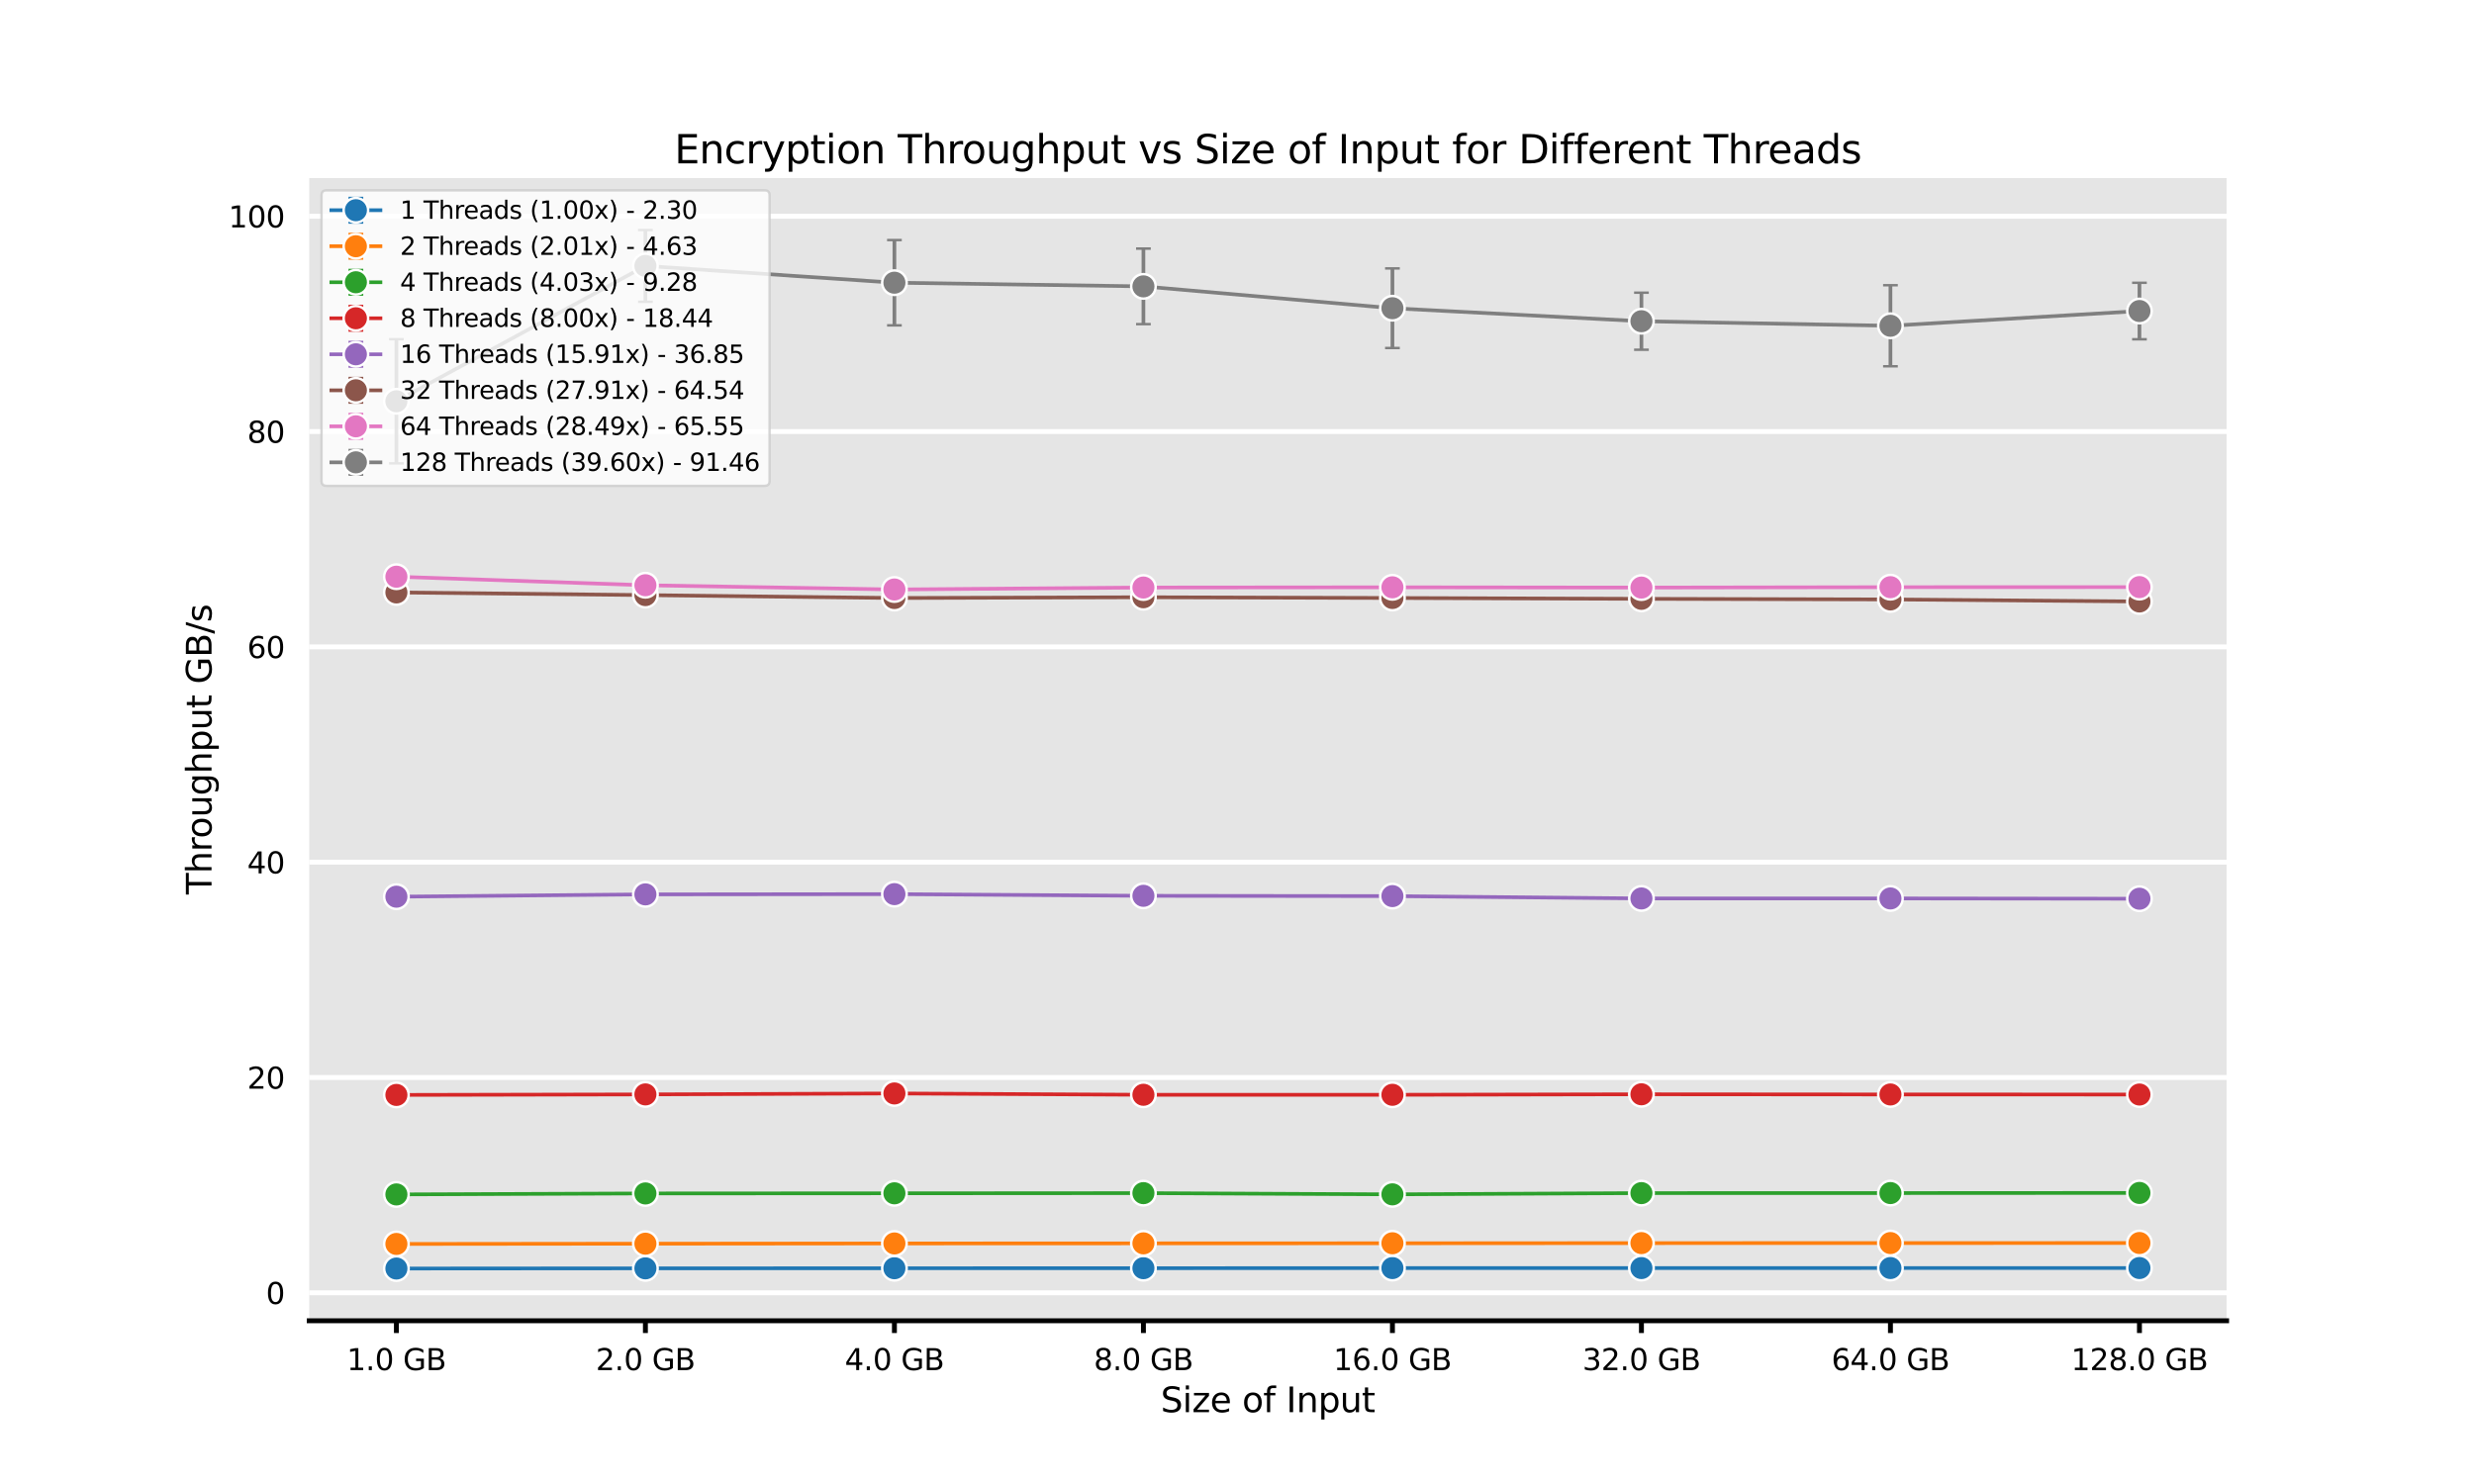 <?xml version="1.0" encoding="utf-8" standalone="no"?>
<!DOCTYPE svg PUBLIC "-//W3C//DTD SVG 1.1//EN"
  "http://www.w3.org/Graphics/SVG/1.1/DTD/svg11.dtd">
<svg xmlns:xlink="http://www.w3.org/1999/xlink" width="1008pt" height="604.8pt" viewBox="0 0 1008 604.8" xmlns="http://www.w3.org/2000/svg" version="1.1">
 <defs>
  <style type="text/css">*{stroke-linejoin: round; stroke-linecap: butt}</style>
 </defs>
 <g id="figure_1">
  <g id="patch_1">
   <path d="M 0 604.8 
L 1008 604.8 
L 1008 0 
L 0 0 
z
" style="fill: #ffffff"/>
  </g>
  <g id="axes_1">
   <g id="patch_2">
    <path d="M 126 538.272 
L 907.2 538.272 
L 907.2 72.576 
L 126 72.576 
z
" style="fill: #e5e5e5"/>
   </g>
   <g id="matplotlib.axis_1">
    <g id="xtick_1">
     <g id="line2d_1">
      <defs>
       <path id="mb9b9f9bdbe" d="M 0 0 
L 0 5 
" style="stroke: #000000; stroke-width: 2"/>
      </defs>
      <g>
       <use xlink:href="#mb9b9f9bdbe" x="161.509" y="538.272" style="stroke: #000000; stroke-width: 2"/>
      </g>
     </g>
     <g id="text_1">
      <!-- 1.0 GB -->
      <g transform="translate(141.295 558.39) scale(0.12 -0.12)">
       <defs>
        <path id="DejaVuSans-31" d="M 794 531 
L 1825 531 
L 1825 4091 
L 703 3866 
L 703 4441 
L 1819 4666 
L 2450 4666 
L 2450 531 
L 3481 531 
L 3481 0 
L 794 0 
L 794 531 
z
" transform="scale(0.016)"/>
        <path id="DejaVuSans-2e" d="M 684 794 
L 1344 794 
L 1344 0 
L 684 0 
L 684 794 
z
" transform="scale(0.016)"/>
        <path id="DejaVuSans-30" d="M 2034 4250 
Q 1547 4250 1301 3770 
Q 1056 3291 1056 2328 
Q 1056 1369 1301 889 
Q 1547 409 2034 409 
Q 2525 409 2770 889 
Q 3016 1369 3016 2328 
Q 3016 3291 2770 3770 
Q 2525 4250 2034 4250 
z
M 2034 4750 
Q 2819 4750 3233 4129 
Q 3647 3509 3647 2328 
Q 3647 1150 3233 529 
Q 2819 -91 2034 -91 
Q 1250 -91 836 529 
Q 422 1150 422 2328 
Q 422 3509 836 4129 
Q 1250 4750 2034 4750 
z
" transform="scale(0.016)"/>
        <path id="DejaVuSans-20" transform="scale(0.016)"/>
        <path id="DejaVuSans-47" d="M 3809 666 
L 3809 1919 
L 2778 1919 
L 2778 2438 
L 4434 2438 
L 4434 434 
Q 4069 175 3628 42 
Q 3188 -91 2688 -91 
Q 1594 -91 976 548 
Q 359 1188 359 2328 
Q 359 3472 976 4111 
Q 1594 4750 2688 4750 
Q 3144 4750 3555 4637 
Q 3966 4525 4313 4306 
L 4313 3634 
Q 3963 3931 3569 4081 
Q 3175 4231 2741 4231 
Q 1884 4231 1454 3753 
Q 1025 3275 1025 2328 
Q 1025 1384 1454 906 
Q 1884 428 2741 428 
Q 3075 428 3337 486 
Q 3600 544 3809 666 
z
" transform="scale(0.016)"/>
        <path id="DejaVuSans-42" d="M 1259 2228 
L 1259 519 
L 2272 519 
Q 2781 519 3026 730 
Q 3272 941 3272 1375 
Q 3272 1813 3026 2020 
Q 2781 2228 2272 2228 
L 1259 2228 
z
M 1259 4147 
L 1259 2741 
L 2194 2741 
Q 2656 2741 2882 2914 
Q 3109 3088 3109 3444 
Q 3109 3797 2882 3972 
Q 2656 4147 2194 4147 
L 1259 4147 
z
M 628 4666 
L 2241 4666 
Q 2963 4666 3353 4366 
Q 3744 4066 3744 3513 
Q 3744 3084 3544 2831 
Q 3344 2578 2956 2516 
Q 3422 2416 3680 2098 
Q 3938 1781 3938 1306 
Q 3938 681 3513 340 
Q 3088 0 2303 0 
L 628 0 
L 628 4666 
z
" transform="scale(0.016)"/>
       </defs>
       <use xlink:href="#DejaVuSans-31"/>
       <use xlink:href="#DejaVuSans-2e" x="63.623"/>
       <use xlink:href="#DejaVuSans-30" x="95.41"/>
       <use xlink:href="#DejaVuSans-20" x="159.033"/>
       <use xlink:href="#DejaVuSans-47" x="190.82"/>
       <use xlink:href="#DejaVuSans-42" x="268.311"/>
      </g>
     </g>
    </g>
    <g id="xtick_2">
     <g id="line2d_2">
      <g>
       <use xlink:href="#mb9b9f9bdbe" x="262.964" y="538.272" style="stroke: #000000; stroke-width: 2"/>
      </g>
     </g>
     <g id="text_2">
      <!-- 2.0 GB -->
      <g transform="translate(242.749 558.39) scale(0.12 -0.12)">
       <defs>
        <path id="DejaVuSans-32" d="M 1228 531 
L 3431 531 
L 3431 0 
L 469 0 
L 469 531 
Q 828 903 1448 1529 
Q 2069 2156 2228 2338 
Q 2531 2678 2651 2914 
Q 2772 3150 2772 3378 
Q 2772 3750 2511 3984 
Q 2250 4219 1831 4219 
Q 1534 4219 1204 4116 
Q 875 4013 500 3803 
L 500 4441 
Q 881 4594 1212 4672 
Q 1544 4750 1819 4750 
Q 2544 4750 2975 4387 
Q 3406 4025 3406 3419 
Q 3406 3131 3298 2873 
Q 3191 2616 2906 2266 
Q 2828 2175 2409 1742 
Q 1991 1309 1228 531 
z
" transform="scale(0.016)"/>
       </defs>
       <use xlink:href="#DejaVuSans-32"/>
       <use xlink:href="#DejaVuSans-2e" x="63.623"/>
       <use xlink:href="#DejaVuSans-30" x="95.41"/>
       <use xlink:href="#DejaVuSans-20" x="159.033"/>
       <use xlink:href="#DejaVuSans-47" x="190.82"/>
       <use xlink:href="#DejaVuSans-42" x="268.311"/>
      </g>
     </g>
    </g>
    <g id="xtick_3">
     <g id="line2d_3">
      <g>
       <use xlink:href="#mb9b9f9bdbe" x="364.418" y="538.272" style="stroke: #000000; stroke-width: 2"/>
      </g>
     </g>
     <g id="text_3">
      <!-- 4.0 GB -->
      <g transform="translate(344.204 558.39) scale(0.12 -0.12)">
       <defs>
        <path id="DejaVuSans-34" d="M 2419 4116 
L 825 1625 
L 2419 1625 
L 2419 4116 
z
M 2253 4666 
L 3047 4666 
L 3047 1625 
L 3713 1625 
L 3713 1100 
L 3047 1100 
L 3047 0 
L 2419 0 
L 2419 1100 
L 313 1100 
L 313 1709 
L 2253 4666 
z
" transform="scale(0.016)"/>
       </defs>
       <use xlink:href="#DejaVuSans-34"/>
       <use xlink:href="#DejaVuSans-2e" x="63.623"/>
       <use xlink:href="#DejaVuSans-30" x="95.41"/>
       <use xlink:href="#DejaVuSans-20" x="159.033"/>
       <use xlink:href="#DejaVuSans-47" x="190.82"/>
       <use xlink:href="#DejaVuSans-42" x="268.311"/>
      </g>
     </g>
    </g>
    <g id="xtick_4">
     <g id="line2d_4">
      <g>
       <use xlink:href="#mb9b9f9bdbe" x="465.873" y="538.272" style="stroke: #000000; stroke-width: 2"/>
      </g>
     </g>
     <g id="text_4">
      <!-- 8.0 GB -->
      <g transform="translate(445.658 558.39) scale(0.12 -0.12)">
       <defs>
        <path id="DejaVuSans-38" d="M 2034 2216 
Q 1584 2216 1326 1975 
Q 1069 1734 1069 1313 
Q 1069 891 1326 650 
Q 1584 409 2034 409 
Q 2484 409 2743 651 
Q 3003 894 3003 1313 
Q 3003 1734 2745 1975 
Q 2488 2216 2034 2216 
z
M 1403 2484 
Q 997 2584 770 2862 
Q 544 3141 544 3541 
Q 544 4100 942 4425 
Q 1341 4750 2034 4750 
Q 2731 4750 3128 4425 
Q 3525 4100 3525 3541 
Q 3525 3141 3298 2862 
Q 3072 2584 2669 2484 
Q 3125 2378 3379 2068 
Q 3634 1759 3634 1313 
Q 3634 634 3220 271 
Q 2806 -91 2034 -91 
Q 1263 -91 848 271 
Q 434 634 434 1313 
Q 434 1759 690 2068 
Q 947 2378 1403 2484 
z
M 1172 3481 
Q 1172 3119 1398 2916 
Q 1625 2713 2034 2713 
Q 2441 2713 2670 2916 
Q 2900 3119 2900 3481 
Q 2900 3844 2670 4047 
Q 2441 4250 2034 4250 
Q 1625 4250 1398 4047 
Q 1172 3844 1172 3481 
z
" transform="scale(0.016)"/>
       </defs>
       <use xlink:href="#DejaVuSans-38"/>
       <use xlink:href="#DejaVuSans-2e" x="63.623"/>
       <use xlink:href="#DejaVuSans-30" x="95.41"/>
       <use xlink:href="#DejaVuSans-20" x="159.033"/>
       <use xlink:href="#DejaVuSans-47" x="190.82"/>
       <use xlink:href="#DejaVuSans-42" x="268.311"/>
      </g>
     </g>
    </g>
    <g id="xtick_5">
     <g id="line2d_5">
      <g>
       <use xlink:href="#mb9b9f9bdbe" x="567.327" y="538.272" style="stroke: #000000; stroke-width: 2"/>
      </g>
     </g>
     <g id="text_5">
      <!-- 16.0 GB -->
      <g transform="translate(543.295 558.39) scale(0.12 -0.12)">
       <defs>
        <path id="DejaVuSans-36" d="M 2113 2584 
Q 1688 2584 1439 2293 
Q 1191 2003 1191 1497 
Q 1191 994 1439 701 
Q 1688 409 2113 409 
Q 2538 409 2786 701 
Q 3034 994 3034 1497 
Q 3034 2003 2786 2293 
Q 2538 2584 2113 2584 
z
M 3366 4563 
L 3366 3988 
Q 3128 4100 2886 4159 
Q 2644 4219 2406 4219 
Q 1781 4219 1451 3797 
Q 1122 3375 1075 2522 
Q 1259 2794 1537 2939 
Q 1816 3084 2150 3084 
Q 2853 3084 3261 2657 
Q 3669 2231 3669 1497 
Q 3669 778 3244 343 
Q 2819 -91 2113 -91 
Q 1303 -91 875 529 
Q 447 1150 447 2328 
Q 447 3434 972 4092 
Q 1497 4750 2381 4750 
Q 2619 4750 2861 4703 
Q 3103 4656 3366 4563 
z
" transform="scale(0.016)"/>
       </defs>
       <use xlink:href="#DejaVuSans-31"/>
       <use xlink:href="#DejaVuSans-36" x="63.623"/>
       <use xlink:href="#DejaVuSans-2e" x="127.246"/>
       <use xlink:href="#DejaVuSans-30" x="159.033"/>
       <use xlink:href="#DejaVuSans-20" x="222.656"/>
       <use xlink:href="#DejaVuSans-47" x="254.443"/>
       <use xlink:href="#DejaVuSans-42" x="331.934"/>
      </g>
     </g>
    </g>
    <g id="xtick_6">
     <g id="line2d_6">
      <g>
       <use xlink:href="#mb9b9f9bdbe" x="668.782" y="538.272" style="stroke: #000000; stroke-width: 2"/>
      </g>
     </g>
     <g id="text_6">
      <!-- 32.0 GB -->
      <g transform="translate(644.75 558.39) scale(0.12 -0.12)">
       <defs>
        <path id="DejaVuSans-33" d="M 2597 2516 
Q 3050 2419 3304 2112 
Q 3559 1806 3559 1356 
Q 3559 666 3084 287 
Q 2609 -91 1734 -91 
Q 1441 -91 1130 -33 
Q 819 25 488 141 
L 488 750 
Q 750 597 1062 519 
Q 1375 441 1716 441 
Q 2309 441 2620 675 
Q 2931 909 2931 1356 
Q 2931 1769 2642 2001 
Q 2353 2234 1838 2234 
L 1294 2234 
L 1294 2753 
L 1863 2753 
Q 2328 2753 2575 2939 
Q 2822 3125 2822 3475 
Q 2822 3834 2567 4026 
Q 2313 4219 1838 4219 
Q 1578 4219 1281 4162 
Q 984 4106 628 3988 
L 628 4550 
Q 988 4650 1302 4700 
Q 1616 4750 1894 4750 
Q 2613 4750 3031 4423 
Q 3450 4097 3450 3541 
Q 3450 3153 3228 2886 
Q 3006 2619 2597 2516 
z
" transform="scale(0.016)"/>
       </defs>
       <use xlink:href="#DejaVuSans-33"/>
       <use xlink:href="#DejaVuSans-32" x="63.623"/>
       <use xlink:href="#DejaVuSans-2e" x="127.246"/>
       <use xlink:href="#DejaVuSans-30" x="159.033"/>
       <use xlink:href="#DejaVuSans-20" x="222.656"/>
       <use xlink:href="#DejaVuSans-47" x="254.443"/>
       <use xlink:href="#DejaVuSans-42" x="331.934"/>
      </g>
     </g>
    </g>
    <g id="xtick_7">
     <g id="line2d_7">
      <g>
       <use xlink:href="#mb9b9f9bdbe" x="770.236" y="538.272" style="stroke: #000000; stroke-width: 2"/>
      </g>
     </g>
     <g id="text_7">
      <!-- 64.0 GB -->
      <g transform="translate(746.204 558.39) scale(0.12 -0.12)">
       <use xlink:href="#DejaVuSans-36"/>
       <use xlink:href="#DejaVuSans-34" x="63.623"/>
       <use xlink:href="#DejaVuSans-2e" x="127.246"/>
       <use xlink:href="#DejaVuSans-30" x="159.033"/>
       <use xlink:href="#DejaVuSans-20" x="222.656"/>
       <use xlink:href="#DejaVuSans-47" x="254.443"/>
       <use xlink:href="#DejaVuSans-42" x="331.934"/>
      </g>
     </g>
    </g>
    <g id="xtick_8">
     <g id="line2d_8">
      <g>
       <use xlink:href="#mb9b9f9bdbe" x="871.691" y="538.272" style="stroke: #000000; stroke-width: 2"/>
      </g>
     </g>
     <g id="text_8">
      <!-- 128.0 GB -->
      <g transform="translate(843.842 558.39) scale(0.12 -0.12)">
       <use xlink:href="#DejaVuSans-31"/>
       <use xlink:href="#DejaVuSans-32" x="63.623"/>
       <use xlink:href="#DejaVuSans-38" x="127.246"/>
       <use xlink:href="#DejaVuSans-2e" x="190.869"/>
       <use xlink:href="#DejaVuSans-30" x="222.656"/>
       <use xlink:href="#DejaVuSans-20" x="286.279"/>
       <use xlink:href="#DejaVuSans-47" x="318.066"/>
       <use xlink:href="#DejaVuSans-42" x="395.557"/>
      </g>
     </g>
    </g>
    <g id="text_9">
     <!-- Size of Input -->
     <g transform="translate(472.908 575.524) scale(0.14 -0.14)">
      <defs>
       <path id="DejaVuSans-53" d="M 3425 4513 
L 3425 3897 
Q 3066 4069 2747 4153 
Q 2428 4238 2131 4238 
Q 1616 4238 1336 4038 
Q 1056 3838 1056 3469 
Q 1056 3159 1242 3001 
Q 1428 2844 1947 2747 
L 2328 2669 
Q 3034 2534 3370 2195 
Q 3706 1856 3706 1288 
Q 3706 609 3251 259 
Q 2797 -91 1919 -91 
Q 1588 -91 1214 -16 
Q 841 59 441 206 
L 441 856 
Q 825 641 1194 531 
Q 1563 422 1919 422 
Q 2459 422 2753 634 
Q 3047 847 3047 1241 
Q 3047 1584 2836 1778 
Q 2625 1972 2144 2069 
L 1759 2144 
Q 1053 2284 737 2584 
Q 422 2884 422 3419 
Q 422 4038 858 4394 
Q 1294 4750 2059 4750 
Q 2388 4750 2728 4690 
Q 3069 4631 3425 4513 
z
" transform="scale(0.016)"/>
       <path id="DejaVuSans-69" d="M 603 3500 
L 1178 3500 
L 1178 0 
L 603 0 
L 603 3500 
z
M 603 4863 
L 1178 4863 
L 1178 4134 
L 603 4134 
L 603 4863 
z
" transform="scale(0.016)"/>
       <path id="DejaVuSans-7a" d="M 353 3500 
L 3084 3500 
L 3084 2975 
L 922 459 
L 3084 459 
L 3084 0 
L 275 0 
L 275 525 
L 2438 3041 
L 353 3041 
L 353 3500 
z
" transform="scale(0.016)"/>
       <path id="DejaVuSans-65" d="M 3597 1894 
L 3597 1613 
L 953 1613 
Q 991 1019 1311 708 
Q 1631 397 2203 397 
Q 2534 397 2845 478 
Q 3156 559 3463 722 
L 3463 178 
Q 3153 47 2828 -22 
Q 2503 -91 2169 -91 
Q 1331 -91 842 396 
Q 353 884 353 1716 
Q 353 2575 817 3079 
Q 1281 3584 2069 3584 
Q 2775 3584 3186 3129 
Q 3597 2675 3597 1894 
z
M 3022 2063 
Q 3016 2534 2758 2815 
Q 2500 3097 2075 3097 
Q 1594 3097 1305 2825 
Q 1016 2553 972 2059 
L 3022 2063 
z
" transform="scale(0.016)"/>
       <path id="DejaVuSans-6f" d="M 1959 3097 
Q 1497 3097 1228 2736 
Q 959 2375 959 1747 
Q 959 1119 1226 758 
Q 1494 397 1959 397 
Q 2419 397 2687 759 
Q 2956 1122 2956 1747 
Q 2956 2369 2687 2733 
Q 2419 3097 1959 3097 
z
M 1959 3584 
Q 2709 3584 3137 3096 
Q 3566 2609 3566 1747 
Q 3566 888 3137 398 
Q 2709 -91 1959 -91 
Q 1206 -91 779 398 
Q 353 888 353 1747 
Q 353 2609 779 3096 
Q 1206 3584 1959 3584 
z
" transform="scale(0.016)"/>
       <path id="DejaVuSans-66" d="M 2375 4863 
L 2375 4384 
L 1825 4384 
Q 1516 4384 1395 4259 
Q 1275 4134 1275 3809 
L 1275 3500 
L 2222 3500 
L 2222 3053 
L 1275 3053 
L 1275 0 
L 697 0 
L 697 3053 
L 147 3053 
L 147 3500 
L 697 3500 
L 697 3744 
Q 697 4328 969 4595 
Q 1241 4863 1831 4863 
L 2375 4863 
z
" transform="scale(0.016)"/>
       <path id="DejaVuSans-49" d="M 628 4666 
L 1259 4666 
L 1259 0 
L 628 0 
L 628 4666 
z
" transform="scale(0.016)"/>
       <path id="DejaVuSans-6e" d="M 3513 2113 
L 3513 0 
L 2938 0 
L 2938 2094 
Q 2938 2591 2744 2837 
Q 2550 3084 2163 3084 
Q 1697 3084 1428 2787 
Q 1159 2491 1159 1978 
L 1159 0 
L 581 0 
L 581 3500 
L 1159 3500 
L 1159 2956 
Q 1366 3272 1645 3428 
Q 1925 3584 2291 3584 
Q 2894 3584 3203 3211 
Q 3513 2838 3513 2113 
z
" transform="scale(0.016)"/>
       <path id="DejaVuSans-70" d="M 1159 525 
L 1159 -1331 
L 581 -1331 
L 581 3500 
L 1159 3500 
L 1159 2969 
Q 1341 3281 1617 3432 
Q 1894 3584 2278 3584 
Q 2916 3584 3314 3078 
Q 3713 2572 3713 1747 
Q 3713 922 3314 415 
Q 2916 -91 2278 -91 
Q 1894 -91 1617 61 
Q 1341 213 1159 525 
z
M 3116 1747 
Q 3116 2381 2855 2742 
Q 2594 3103 2138 3103 
Q 1681 3103 1420 2742 
Q 1159 2381 1159 1747 
Q 1159 1113 1420 752 
Q 1681 391 2138 391 
Q 2594 391 2855 752 
Q 3116 1113 3116 1747 
z
" transform="scale(0.016)"/>
       <path id="DejaVuSans-75" d="M 544 1381 
L 544 3500 
L 1119 3500 
L 1119 1403 
Q 1119 906 1312 657 
Q 1506 409 1894 409 
Q 2359 409 2629 706 
Q 2900 1003 2900 1516 
L 2900 3500 
L 3475 3500 
L 3475 0 
L 2900 0 
L 2900 538 
Q 2691 219 2414 64 
Q 2138 -91 1772 -91 
Q 1169 -91 856 284 
Q 544 659 544 1381 
z
M 1991 3584 
L 1991 3584 
z
" transform="scale(0.016)"/>
       <path id="DejaVuSans-74" d="M 1172 4494 
L 1172 3500 
L 2356 3500 
L 2356 3053 
L 1172 3053 
L 1172 1153 
Q 1172 725 1289 603 
Q 1406 481 1766 481 
L 2356 481 
L 2356 0 
L 1766 0 
Q 1100 0 847 248 
Q 594 497 594 1153 
L 594 3053 
L 172 3053 
L 172 3500 
L 594 3500 
L 594 4494 
L 1172 4494 
z
" transform="scale(0.016)"/>
      </defs>
      <use xlink:href="#DejaVuSans-53"/>
      <use xlink:href="#DejaVuSans-69" x="63.477"/>
      <use xlink:href="#DejaVuSans-7a" x="91.26"/>
      <use xlink:href="#DejaVuSans-65" x="143.75"/>
      <use xlink:href="#DejaVuSans-20" x="205.273"/>
      <use xlink:href="#DejaVuSans-6f" x="237.061"/>
      <use xlink:href="#DejaVuSans-66" x="298.242"/>
      <use xlink:href="#DejaVuSans-20" x="333.447"/>
      <use xlink:href="#DejaVuSans-49" x="365.234"/>
      <use xlink:href="#DejaVuSans-6e" x="394.727"/>
      <use xlink:href="#DejaVuSans-70" x="458.105"/>
      <use xlink:href="#DejaVuSans-75" x="521.582"/>
      <use xlink:href="#DejaVuSans-74" x="584.961"/>
     </g>
    </g>
   </g>
   <g id="matplotlib.axis_2">
    <g id="ytick_1">
     <g id="line2d_9">
      <path d="M 126 526.879 
L 907.2 526.879 
" clip-path="url(#p0618408b05)" style="fill: none; stroke: #ffffff; stroke-width: 2; stroke-linecap: square"/>
     </g>
     <g id="line2d_10"/>
     <g id="text_10">
      <!-- 0 -->
      <g transform="translate(108.365 531.438) scale(0.12 -0.12)">
       <use xlink:href="#DejaVuSans-30"/>
      </g>
     </g>
    </g>
    <g id="ytick_2">
     <g id="line2d_11">
      <path d="M 126 439.13 
L 907.2 439.13 
" clip-path="url(#p0618408b05)" style="fill: none; stroke: #ffffff; stroke-width: 2; stroke-linecap: square"/>
     </g>
     <g id="line2d_12"/>
     <g id="text_11">
      <!-- 20 -->
      <g transform="translate(100.73 443.689) scale(0.12 -0.12)">
       <use xlink:href="#DejaVuSans-32"/>
       <use xlink:href="#DejaVuSans-30" x="63.623"/>
      </g>
     </g>
    </g>
    <g id="ytick_3">
     <g id="line2d_13">
      <path d="M 126 351.381 
L 907.2 351.381 
" clip-path="url(#p0618408b05)" style="fill: none; stroke: #ffffff; stroke-width: 2; stroke-linecap: square"/>
     </g>
     <g id="line2d_14"/>
     <g id="text_12">
      <!-- 40 -->
      <g transform="translate(100.73 355.941) scale(0.12 -0.12)">
       <use xlink:href="#DejaVuSans-34"/>
       <use xlink:href="#DejaVuSans-30" x="63.623"/>
      </g>
     </g>
    </g>
    <g id="ytick_4">
     <g id="line2d_15">
      <path d="M 126 263.632 
L 907.2 263.632 
" clip-path="url(#p0618408b05)" style="fill: none; stroke: #ffffff; stroke-width: 2; stroke-linecap: square"/>
     </g>
     <g id="line2d_16"/>
     <g id="text_13">
      <!-- 60 -->
      <g transform="translate(100.73 268.192) scale(0.12 -0.12)">
       <use xlink:href="#DejaVuSans-36"/>
       <use xlink:href="#DejaVuSans-30" x="63.623"/>
      </g>
     </g>
    </g>
    <g id="ytick_5">
     <g id="line2d_17">
      <path d="M 126 175.884 
L 907.2 175.884 
" clip-path="url(#p0618408b05)" style="fill: none; stroke: #ffffff; stroke-width: 2; stroke-linecap: square"/>
     </g>
     <g id="line2d_18"/>
     <g id="text_14">
      <!-- 80 -->
      <g transform="translate(100.73 180.443) scale(0.12 -0.12)">
       <use xlink:href="#DejaVuSans-38"/>
       <use xlink:href="#DejaVuSans-30" x="63.623"/>
      </g>
     </g>
    </g>
    <g id="ytick_6">
     <g id="line2d_19">
      <path d="M 126 88.135 
L 907.2 88.135 
" clip-path="url(#p0618408b05)" style="fill: none; stroke: #ffffff; stroke-width: 2; stroke-linecap: square"/>
     </g>
     <g id="line2d_20"/>
     <g id="text_15">
      <!-- 100 -->
      <g transform="translate(93.095 92.694) scale(0.12 -0.12)">
       <use xlink:href="#DejaVuSans-31"/>
       <use xlink:href="#DejaVuSans-30" x="63.623"/>
       <use xlink:href="#DejaVuSans-30" x="127.246"/>
      </g>
     </g>
    </g>
    <g id="text_16">
     <!-- Throughput GB/s -->
     <g transform="translate(86.183 364.536) rotate(-90) scale(0.14 -0.14)">
      <defs>
       <path id="DejaVuSans-54" d="M -19 4666 
L 3928 4666 
L 3928 4134 
L 2272 4134 
L 2272 0 
L 1638 0 
L 1638 4134 
L -19 4134 
L -19 4666 
z
" transform="scale(0.016)"/>
       <path id="DejaVuSans-68" d="M 3513 2113 
L 3513 0 
L 2938 0 
L 2938 2094 
Q 2938 2591 2744 2837 
Q 2550 3084 2163 3084 
Q 1697 3084 1428 2787 
Q 1159 2491 1159 1978 
L 1159 0 
L 581 0 
L 581 4863 
L 1159 4863 
L 1159 2956 
Q 1366 3272 1645 3428 
Q 1925 3584 2291 3584 
Q 2894 3584 3203 3211 
Q 3513 2838 3513 2113 
z
" transform="scale(0.016)"/>
       <path id="DejaVuSans-72" d="M 2631 2963 
Q 2534 3019 2420 3045 
Q 2306 3072 2169 3072 
Q 1681 3072 1420 2755 
Q 1159 2438 1159 1844 
L 1159 0 
L 581 0 
L 581 3500 
L 1159 3500 
L 1159 2956 
Q 1341 3275 1631 3429 
Q 1922 3584 2338 3584 
Q 2397 3584 2469 3576 
Q 2541 3569 2628 3553 
L 2631 2963 
z
" transform="scale(0.016)"/>
       <path id="DejaVuSans-67" d="M 2906 1791 
Q 2906 2416 2648 2759 
Q 2391 3103 1925 3103 
Q 1463 3103 1205 2759 
Q 947 2416 947 1791 
Q 947 1169 1205 825 
Q 1463 481 1925 481 
Q 2391 481 2648 825 
Q 2906 1169 2906 1791 
z
M 3481 434 
Q 3481 -459 3084 -895 
Q 2688 -1331 1869 -1331 
Q 1566 -1331 1297 -1286 
Q 1028 -1241 775 -1147 
L 775 -588 
Q 1028 -725 1275 -790 
Q 1522 -856 1778 -856 
Q 2344 -856 2625 -561 
Q 2906 -266 2906 331 
L 2906 616 
Q 2728 306 2450 153 
Q 2172 0 1784 0 
Q 1141 0 747 490 
Q 353 981 353 1791 
Q 353 2603 747 3093 
Q 1141 3584 1784 3584 
Q 2172 3584 2450 3431 
Q 2728 3278 2906 2969 
L 2906 3500 
L 3481 3500 
L 3481 434 
z
" transform="scale(0.016)"/>
       <path id="DejaVuSans-2f" d="M 1625 4666 
L 2156 4666 
L 531 -594 
L 0 -594 
L 1625 4666 
z
" transform="scale(0.016)"/>
       <path id="DejaVuSans-73" d="M 2834 3397 
L 2834 2853 
Q 2591 2978 2328 3040 
Q 2066 3103 1784 3103 
Q 1356 3103 1142 2972 
Q 928 2841 928 2578 
Q 928 2378 1081 2264 
Q 1234 2150 1697 2047 
L 1894 2003 
Q 2506 1872 2764 1633 
Q 3022 1394 3022 966 
Q 3022 478 2636 193 
Q 2250 -91 1575 -91 
Q 1294 -91 989 -36 
Q 684 19 347 128 
L 347 722 
Q 666 556 975 473 
Q 1284 391 1588 391 
Q 1994 391 2212 530 
Q 2431 669 2431 922 
Q 2431 1156 2273 1281 
Q 2116 1406 1581 1522 
L 1381 1569 
Q 847 1681 609 1914 
Q 372 2147 372 2553 
Q 372 3047 722 3315 
Q 1072 3584 1716 3584 
Q 2034 3584 2315 3537 
Q 2597 3491 2834 3397 
z
" transform="scale(0.016)"/>
      </defs>
      <use xlink:href="#DejaVuSans-54"/>
      <use xlink:href="#DejaVuSans-68" x="61.084"/>
      <use xlink:href="#DejaVuSans-72" x="124.463"/>
      <use xlink:href="#DejaVuSans-6f" x="163.326"/>
      <use xlink:href="#DejaVuSans-75" x="224.508"/>
      <use xlink:href="#DejaVuSans-67" x="287.887"/>
      <use xlink:href="#DejaVuSans-68" x="351.363"/>
      <use xlink:href="#DejaVuSans-70" x="414.742"/>
      <use xlink:href="#DejaVuSans-75" x="478.219"/>
      <use xlink:href="#DejaVuSans-74" x="541.598"/>
      <use xlink:href="#DejaVuSans-20" x="580.807"/>
      <use xlink:href="#DejaVuSans-47" x="612.594"/>
      <use xlink:href="#DejaVuSans-42" x="690.084"/>
      <use xlink:href="#DejaVuSans-2f" x="758.688"/>
      <use xlink:href="#DejaVuSans-73" x="792.379"/>
     </g>
    </g>
   </g>
   <g id="LineCollection_1">
    <path d="M 161.509 517.104 
L 161.509 516.86 
" clip-path="url(#p0618408b05)" style="fill: none; stroke: #1f77b4; stroke-width: 1.5"/>
    <path d="M 262.964 516.917 
L 262.964 516.901 
" clip-path="url(#p0618408b05)" style="fill: none; stroke: #1f77b4; stroke-width: 1.5"/>
    <path d="M 364.418 516.869 
L 364.418 516.86 
" clip-path="url(#p0618408b05)" style="fill: none; stroke: #1f77b4; stroke-width: 1.5"/>
    <path d="M 465.873 516.855 
L 465.873 516.84 
" clip-path="url(#p0618408b05)" style="fill: none; stroke: #1f77b4; stroke-width: 1.5"/>
    <path d="M 567.327 516.805 
L 567.327 516.796 
" clip-path="url(#p0618408b05)" style="fill: none; stroke: #1f77b4; stroke-width: 1.5"/>
    <path d="M 668.782 516.801 
L 668.782 516.794 
" clip-path="url(#p0618408b05)" style="fill: none; stroke: #1f77b4; stroke-width: 1.5"/>
    <path d="M 770.236 516.79 
L 770.236 516.775 
" clip-path="url(#p0618408b05)" style="fill: none; stroke: #1f77b4; stroke-width: 1.5"/>
    <path d="M 871.691 516.795 
L 871.691 516.773 
" clip-path="url(#p0618408b05)" style="fill: none; stroke: #1f77b4; stroke-width: 1.5"/>
   </g>
   <g id="line2d_21">
    <defs>
     <path id="m36e3cf95dd" d="M 3 0 
L -3 -0 
" style="stroke: #1f77b4"/>
    </defs>
    <g clip-path="url(#p0618408b05)">
     <use xlink:href="#m36e3cf95dd" x="161.509" y="517.104" style="fill: #1f77b4; stroke: #1f77b4"/>
     <use xlink:href="#m36e3cf95dd" x="262.964" y="516.917" style="fill: #1f77b4; stroke: #1f77b4"/>
     <use xlink:href="#m36e3cf95dd" x="364.418" y="516.869" style="fill: #1f77b4; stroke: #1f77b4"/>
     <use xlink:href="#m36e3cf95dd" x="465.873" y="516.855" style="fill: #1f77b4; stroke: #1f77b4"/>
     <use xlink:href="#m36e3cf95dd" x="567.327" y="516.805" style="fill: #1f77b4; stroke: #1f77b4"/>
     <use xlink:href="#m36e3cf95dd" x="668.782" y="516.801" style="fill: #1f77b4; stroke: #1f77b4"/>
     <use xlink:href="#m36e3cf95dd" x="770.236" y="516.79" style="fill: #1f77b4; stroke: #1f77b4"/>
     <use xlink:href="#m36e3cf95dd" x="871.691" y="516.795" style="fill: #1f77b4; stroke: #1f77b4"/>
    </g>
   </g>
   <g id="line2d_22">
    <g clip-path="url(#p0618408b05)">
     <use xlink:href="#m36e3cf95dd" x="161.509" y="516.86" style="fill: #1f77b4; stroke: #1f77b4"/>
     <use xlink:href="#m36e3cf95dd" x="262.964" y="516.901" style="fill: #1f77b4; stroke: #1f77b4"/>
     <use xlink:href="#m36e3cf95dd" x="364.418" y="516.86" style="fill: #1f77b4; stroke: #1f77b4"/>
     <use xlink:href="#m36e3cf95dd" x="465.873" y="516.84" style="fill: #1f77b4; stroke: #1f77b4"/>
     <use xlink:href="#m36e3cf95dd" x="567.327" y="516.796" style="fill: #1f77b4; stroke: #1f77b4"/>
     <use xlink:href="#m36e3cf95dd" x="668.782" y="516.794" style="fill: #1f77b4; stroke: #1f77b4"/>
     <use xlink:href="#m36e3cf95dd" x="770.236" y="516.775" style="fill: #1f77b4; stroke: #1f77b4"/>
     <use xlink:href="#m36e3cf95dd" x="871.691" y="516.773" style="fill: #1f77b4; stroke: #1f77b4"/>
    </g>
   </g>
   <g id="LineCollection_2">
    <path d="M 161.509 506.989 
L 161.509 506.94 
" clip-path="url(#p0618408b05)" style="fill: none; stroke: #ff7f0e; stroke-width: 1.5"/>
    <path d="M 262.964 506.886 
L 262.964 506.838 
" clip-path="url(#p0618408b05)" style="fill: none; stroke: #ff7f0e; stroke-width: 1.5"/>
    <path d="M 364.418 506.8 
L 364.418 506.732 
" clip-path="url(#p0618408b05)" style="fill: none; stroke: #ff7f0e; stroke-width: 1.5"/>
    <path d="M 465.873 506.758 
L 465.873 506.698 
" clip-path="url(#p0618408b05)" style="fill: none; stroke: #ff7f0e; stroke-width: 1.5"/>
    <path d="M 567.327 506.728 
L 567.327 506.653 
" clip-path="url(#p0618408b05)" style="fill: none; stroke: #ff7f0e; stroke-width: 1.5"/>
    <path d="M 668.782 506.657 
L 668.782 506.593 
" clip-path="url(#p0618408b05)" style="fill: none; stroke: #ff7f0e; stroke-width: 1.5"/>
    <path d="M 770.236 506.663 
L 770.236 506.549 
" clip-path="url(#p0618408b05)" style="fill: none; stroke: #ff7f0e; stroke-width: 1.5"/>
    <path d="M 871.691 506.635 
L 871.691 506.53 
" clip-path="url(#p0618408b05)" style="fill: none; stroke: #ff7f0e; stroke-width: 1.5"/>
   </g>
   <g id="line2d_23">
    <defs>
     <path id="m1bb08d4095" d="M 3 0 
L -3 -0 
" style="stroke: #ff7f0e"/>
    </defs>
    <g clip-path="url(#p0618408b05)">
     <use xlink:href="#m1bb08d4095" x="161.509" y="506.989" style="fill: #ff7f0e; stroke: #ff7f0e"/>
     <use xlink:href="#m1bb08d4095" x="262.964" y="506.886" style="fill: #ff7f0e; stroke: #ff7f0e"/>
     <use xlink:href="#m1bb08d4095" x="364.418" y="506.8" style="fill: #ff7f0e; stroke: #ff7f0e"/>
     <use xlink:href="#m1bb08d4095" x="465.873" y="506.758" style="fill: #ff7f0e; stroke: #ff7f0e"/>
     <use xlink:href="#m1bb08d4095" x="567.327" y="506.728" style="fill: #ff7f0e; stroke: #ff7f0e"/>
     <use xlink:href="#m1bb08d4095" x="668.782" y="506.657" style="fill: #ff7f0e; stroke: #ff7f0e"/>
     <use xlink:href="#m1bb08d4095" x="770.236" y="506.663" style="fill: #ff7f0e; stroke: #ff7f0e"/>
     <use xlink:href="#m1bb08d4095" x="871.691" y="506.635" style="fill: #ff7f0e; stroke: #ff7f0e"/>
    </g>
   </g>
   <g id="line2d_24">
    <g clip-path="url(#p0618408b05)">
     <use xlink:href="#m1bb08d4095" x="161.509" y="506.94" style="fill: #ff7f0e; stroke: #ff7f0e"/>
     <use xlink:href="#m1bb08d4095" x="262.964" y="506.838" style="fill: #ff7f0e; stroke: #ff7f0e"/>
     <use xlink:href="#m1bb08d4095" x="364.418" y="506.732" style="fill: #ff7f0e; stroke: #ff7f0e"/>
     <use xlink:href="#m1bb08d4095" x="465.873" y="506.698" style="fill: #ff7f0e; stroke: #ff7f0e"/>
     <use xlink:href="#m1bb08d4095" x="567.327" y="506.653" style="fill: #ff7f0e; stroke: #ff7f0e"/>
     <use xlink:href="#m1bb08d4095" x="668.782" y="506.593" style="fill: #ff7f0e; stroke: #ff7f0e"/>
     <use xlink:href="#m1bb08d4095" x="770.236" y="506.549" style="fill: #ff7f0e; stroke: #ff7f0e"/>
     <use xlink:href="#m1bb08d4095" x="871.691" y="506.53" style="fill: #ff7f0e; stroke: #ff7f0e"/>
    </g>
   </g>
   <g id="LineCollection_3">
    <path d="M 161.509 486.896 
L 161.509 486.667 
" clip-path="url(#p0618408b05)" style="fill: none; stroke: #2ca02c; stroke-width: 1.5"/>
    <path d="M 262.964 486.425 
L 262.964 486.339 
" clip-path="url(#p0618408b05)" style="fill: none; stroke: #2ca02c; stroke-width: 1.5"/>
    <path d="M 364.418 486.464 
L 364.418 486.184 
" clip-path="url(#p0618408b05)" style="fill: none; stroke: #2ca02c; stroke-width: 1.5"/>
    <path d="M 465.873 486.296 
L 465.873 486.215 
" clip-path="url(#p0618408b05)" style="fill: none; stroke: #2ca02c; stroke-width: 1.5"/>
    <path d="M 567.327 486.802 
L 567.327 486.7 
" clip-path="url(#p0618408b05)" style="fill: none; stroke: #2ca02c; stroke-width: 1.5"/>
    <path d="M 668.782 486.283 
L 668.782 486.212 
" clip-path="url(#p0618408b05)" style="fill: none; stroke: #2ca02c; stroke-width: 1.5"/>
    <path d="M 770.236 486.277 
L 770.236 486.176 
" clip-path="url(#p0618408b05)" style="fill: none; stroke: #2ca02c; stroke-width: 1.5"/>
    <path d="M 871.691 486.227 
L 871.691 486.118 
" clip-path="url(#p0618408b05)" style="fill: none; stroke: #2ca02c; stroke-width: 1.5"/>
   </g>
   <g id="line2d_25">
    <defs>
     <path id="mdb31974354" d="M 3 0 
L -3 -0 
" style="stroke: #2ca02c"/>
    </defs>
    <g clip-path="url(#p0618408b05)">
     <use xlink:href="#mdb31974354" x="161.509" y="486.896" style="fill: #2ca02c; stroke: #2ca02c"/>
     <use xlink:href="#mdb31974354" x="262.964" y="486.425" style="fill: #2ca02c; stroke: #2ca02c"/>
     <use xlink:href="#mdb31974354" x="364.418" y="486.464" style="fill: #2ca02c; stroke: #2ca02c"/>
     <use xlink:href="#mdb31974354" x="465.873" y="486.296" style="fill: #2ca02c; stroke: #2ca02c"/>
     <use xlink:href="#mdb31974354" x="567.327" y="486.802" style="fill: #2ca02c; stroke: #2ca02c"/>
     <use xlink:href="#mdb31974354" x="668.782" y="486.283" style="fill: #2ca02c; stroke: #2ca02c"/>
     <use xlink:href="#mdb31974354" x="770.236" y="486.277" style="fill: #2ca02c; stroke: #2ca02c"/>
     <use xlink:href="#mdb31974354" x="871.691" y="486.227" style="fill: #2ca02c; stroke: #2ca02c"/>
    </g>
   </g>
   <g id="line2d_26">
    <g clip-path="url(#p0618408b05)">
     <use xlink:href="#mdb31974354" x="161.509" y="486.667" style="fill: #2ca02c; stroke: #2ca02c"/>
     <use xlink:href="#mdb31974354" x="262.964" y="486.339" style="fill: #2ca02c; stroke: #2ca02c"/>
     <use xlink:href="#mdb31974354" x="364.418" y="486.184" style="fill: #2ca02c; stroke: #2ca02c"/>
     <use xlink:href="#mdb31974354" x="465.873" y="486.215" style="fill: #2ca02c; stroke: #2ca02c"/>
     <use xlink:href="#mdb31974354" x="567.327" y="486.7" style="fill: #2ca02c; stroke: #2ca02c"/>
     <use xlink:href="#mdb31974354" x="668.782" y="486.212" style="fill: #2ca02c; stroke: #2ca02c"/>
     <use xlink:href="#mdb31974354" x="770.236" y="486.176" style="fill: #2ca02c; stroke: #2ca02c"/>
     <use xlink:href="#mdb31974354" x="871.691" y="486.118" style="fill: #2ca02c; stroke: #2ca02c"/>
    </g>
   </g>
   <g id="LineCollection_4">
    <path d="M 161.509 446.374 
L 161.509 446.096 
" clip-path="url(#p0618408b05)" style="fill: none; stroke: #d62728; stroke-width: 1.5"/>
    <path d="M 262.964 446.249 
L 262.964 445.795 
" clip-path="url(#p0618408b05)" style="fill: none; stroke: #d62728; stroke-width: 1.5"/>
    <path d="M 364.418 445.696 
L 364.418 445.571 
" clip-path="url(#p0618408b05)" style="fill: none; stroke: #d62728; stroke-width: 1.5"/>
    <path d="M 465.873 446.293 
L 465.873 446.052 
" clip-path="url(#p0618408b05)" style="fill: none; stroke: #d62728; stroke-width: 1.5"/>
    <path d="M 567.327 446.357 
L 567.327 446.001 
" clip-path="url(#p0618408b05)" style="fill: none; stroke: #d62728; stroke-width: 1.5"/>
    <path d="M 668.782 446.002 
L 668.782 445.938 
" clip-path="url(#p0618408b05)" style="fill: none; stroke: #d62728; stroke-width: 1.5"/>
    <path d="M 770.236 446.113 
L 770.236 445.978 
" clip-path="url(#p0618408b05)" style="fill: none; stroke: #d62728; stroke-width: 1.5"/>
    <path d="M 871.691 446.127 
L 871.691 446.012 
" clip-path="url(#p0618408b05)" style="fill: none; stroke: #d62728; stroke-width: 1.5"/>
   </g>
   <g id="line2d_27">
    <defs>
     <path id="mc6d77574cf" d="M 3 0 
L -3 -0 
" style="stroke: #d62728"/>
    </defs>
    <g clip-path="url(#p0618408b05)">
     <use xlink:href="#mc6d77574cf" x="161.509" y="446.374" style="fill: #d62728; stroke: #d62728"/>
     <use xlink:href="#mc6d77574cf" x="262.964" y="446.249" style="fill: #d62728; stroke: #d62728"/>
     <use xlink:href="#mc6d77574cf" x="364.418" y="445.696" style="fill: #d62728; stroke: #d62728"/>
     <use xlink:href="#mc6d77574cf" x="465.873" y="446.293" style="fill: #d62728; stroke: #d62728"/>
     <use xlink:href="#mc6d77574cf" x="567.327" y="446.357" style="fill: #d62728; stroke: #d62728"/>
     <use xlink:href="#mc6d77574cf" x="668.782" y="446.002" style="fill: #d62728; stroke: #d62728"/>
     <use xlink:href="#mc6d77574cf" x="770.236" y="446.113" style="fill: #d62728; stroke: #d62728"/>
     <use xlink:href="#mc6d77574cf" x="871.691" y="446.127" style="fill: #d62728; stroke: #d62728"/>
    </g>
   </g>
   <g id="line2d_28">
    <g clip-path="url(#p0618408b05)">
     <use xlink:href="#mc6d77574cf" x="161.509" y="446.096" style="fill: #d62728; stroke: #d62728"/>
     <use xlink:href="#mc6d77574cf" x="262.964" y="445.795" style="fill: #d62728; stroke: #d62728"/>
     <use xlink:href="#mc6d77574cf" x="364.418" y="445.571" style="fill: #d62728; stroke: #d62728"/>
     <use xlink:href="#mc6d77574cf" x="465.873" y="446.052" style="fill: #d62728; stroke: #d62728"/>
     <use xlink:href="#mc6d77574cf" x="567.327" y="446.001" style="fill: #d62728; stroke: #d62728"/>
     <use xlink:href="#mc6d77574cf" x="668.782" y="445.938" style="fill: #d62728; stroke: #d62728"/>
     <use xlink:href="#mc6d77574cf" x="770.236" y="445.978" style="fill: #d62728; stroke: #d62728"/>
     <use xlink:href="#mc6d77574cf" x="871.691" y="446.012" style="fill: #d62728; stroke: #d62728"/>
    </g>
   </g>
   <g id="LineCollection_5">
    <path d="M 161.509 365.591 
L 161.509 365.293 
" clip-path="url(#p0618408b05)" style="fill: none; stroke: #9467bd; stroke-width: 1.5"/>
    <path d="M 262.964 364.58 
L 262.964 364.423 
" clip-path="url(#p0618408b05)" style="fill: none; stroke: #9467bd; stroke-width: 1.5"/>
    <path d="M 364.418 364.608 
L 364.418 364.191 
" clip-path="url(#p0618408b05)" style="fill: none; stroke: #9467bd; stroke-width: 1.5"/>
    <path d="M 465.873 365.144 
L 465.873 365.025 
" clip-path="url(#p0618408b05)" style="fill: none; stroke: #9467bd; stroke-width: 1.5"/>
    <path d="M 567.327 365.293 
L 567.327 365.118 
" clip-path="url(#p0618408b05)" style="fill: none; stroke: #9467bd; stroke-width: 1.5"/>
    <path d="M 668.782 366.224 
L 668.782 366.093 
" clip-path="url(#p0618408b05)" style="fill: none; stroke: #9467bd; stroke-width: 1.5"/>
    <path d="M 770.236 366.256 
L 770.236 366.058 
" clip-path="url(#p0618408b05)" style="fill: none; stroke: #9467bd; stroke-width: 1.5"/>
    <path d="M 871.691 366.543 
L 871.691 365.998 
" clip-path="url(#p0618408b05)" style="fill: none; stroke: #9467bd; stroke-width: 1.5"/>
   </g>
   <g id="line2d_29">
    <defs>
     <path id="m11a56b352f" d="M 3 0 
L -3 -0 
" style="stroke: #9467bd"/>
    </defs>
    <g clip-path="url(#p0618408b05)">
     <use xlink:href="#m11a56b352f" x="161.509" y="365.591" style="fill: #9467bd; stroke: #9467bd"/>
     <use xlink:href="#m11a56b352f" x="262.964" y="364.58" style="fill: #9467bd; stroke: #9467bd"/>
     <use xlink:href="#m11a56b352f" x="364.418" y="364.608" style="fill: #9467bd; stroke: #9467bd"/>
     <use xlink:href="#m11a56b352f" x="465.873" y="365.144" style="fill: #9467bd; stroke: #9467bd"/>
     <use xlink:href="#m11a56b352f" x="567.327" y="365.293" style="fill: #9467bd; stroke: #9467bd"/>
     <use xlink:href="#m11a56b352f" x="668.782" y="366.224" style="fill: #9467bd; stroke: #9467bd"/>
     <use xlink:href="#m11a56b352f" x="770.236" y="366.256" style="fill: #9467bd; stroke: #9467bd"/>
     <use xlink:href="#m11a56b352f" x="871.691" y="366.543" style="fill: #9467bd; stroke: #9467bd"/>
    </g>
   </g>
   <g id="line2d_30">
    <g clip-path="url(#p0618408b05)">
     <use xlink:href="#m11a56b352f" x="161.509" y="365.293" style="fill: #9467bd; stroke: #9467bd"/>
     <use xlink:href="#m11a56b352f" x="262.964" y="364.423" style="fill: #9467bd; stroke: #9467bd"/>
     <use xlink:href="#m11a56b352f" x="364.418" y="364.191" style="fill: #9467bd; stroke: #9467bd"/>
     <use xlink:href="#m11a56b352f" x="465.873" y="365.025" style="fill: #9467bd; stroke: #9467bd"/>
     <use xlink:href="#m11a56b352f" x="567.327" y="365.118" style="fill: #9467bd; stroke: #9467bd"/>
     <use xlink:href="#m11a56b352f" x="668.782" y="366.093" style="fill: #9467bd; stroke: #9467bd"/>
     <use xlink:href="#m11a56b352f" x="770.236" y="366.058" style="fill: #9467bd; stroke: #9467bd"/>
     <use xlink:href="#m11a56b352f" x="871.691" y="365.998" style="fill: #9467bd; stroke: #9467bd"/>
    </g>
   </g>
   <g id="LineCollection_6">
    <path d="M 161.509 243.411 
L 161.509 239.48 
" clip-path="url(#p0618408b05)" style="fill: none; stroke: #8c564b; stroke-width: 1.5"/>
    <path d="M 262.964 244.959 
L 262.964 240.1 
" clip-path="url(#p0618408b05)" style="fill: none; stroke: #8c564b; stroke-width: 1.5"/>
    <path d="M 364.418 245.033 
L 364.418 242.405 
" clip-path="url(#p0618408b05)" style="fill: none; stroke: #8c564b; stroke-width: 1.5"/>
    <path d="M 465.873 244.39 
L 465.873 242.427 
" clip-path="url(#p0618408b05)" style="fill: none; stroke: #8c564b; stroke-width: 1.5"/>
    <path d="M 567.327 244.47 
L 567.327 242.946 
" clip-path="url(#p0618408b05)" style="fill: none; stroke: #8c564b; stroke-width: 1.5"/>
    <path d="M 668.782 244.362 
L 668.782 243.744 
" clip-path="url(#p0618408b05)" style="fill: none; stroke: #8c564b; stroke-width: 1.5"/>
    <path d="M 770.236 244.49 
L 770.236 244.106 
" clip-path="url(#p0618408b05)" style="fill: none; stroke: #8c564b; stroke-width: 1.5"/>
    <path d="M 871.691 245.579 
L 871.691 244.68 
" clip-path="url(#p0618408b05)" style="fill: none; stroke: #8c564b; stroke-width: 1.5"/>
   </g>
   <g id="line2d_31">
    <defs>
     <path id="mda3fd24188" d="M 3 0 
L -3 -0 
" style="stroke: #8c564b"/>
    </defs>
    <g clip-path="url(#p0618408b05)">
     <use xlink:href="#mda3fd24188" x="161.509" y="243.411" style="fill: #8c564b; stroke: #8c564b"/>
     <use xlink:href="#mda3fd24188" x="262.964" y="244.959" style="fill: #8c564b; stroke: #8c564b"/>
     <use xlink:href="#mda3fd24188" x="364.418" y="245.033" style="fill: #8c564b; stroke: #8c564b"/>
     <use xlink:href="#mda3fd24188" x="465.873" y="244.39" style="fill: #8c564b; stroke: #8c564b"/>
     <use xlink:href="#mda3fd24188" x="567.327" y="244.47" style="fill: #8c564b; stroke: #8c564b"/>
     <use xlink:href="#mda3fd24188" x="668.782" y="244.362" style="fill: #8c564b; stroke: #8c564b"/>
     <use xlink:href="#mda3fd24188" x="770.236" y="244.49" style="fill: #8c564b; stroke: #8c564b"/>
     <use xlink:href="#mda3fd24188" x="871.691" y="245.579" style="fill: #8c564b; stroke: #8c564b"/>
    </g>
   </g>
   <g id="line2d_32">
    <g clip-path="url(#p0618408b05)">
     <use xlink:href="#mda3fd24188" x="161.509" y="239.48" style="fill: #8c564b; stroke: #8c564b"/>
     <use xlink:href="#mda3fd24188" x="262.964" y="240.1" style="fill: #8c564b; stroke: #8c564b"/>
     <use xlink:href="#mda3fd24188" x="364.418" y="242.405" style="fill: #8c564b; stroke: #8c564b"/>
     <use xlink:href="#mda3fd24188" x="465.873" y="242.427" style="fill: #8c564b; stroke: #8c564b"/>
     <use xlink:href="#mda3fd24188" x="567.327" y="242.946" style="fill: #8c564b; stroke: #8c564b"/>
     <use xlink:href="#mda3fd24188" x="668.782" y="243.744" style="fill: #8c564b; stroke: #8c564b"/>
     <use xlink:href="#mda3fd24188" x="770.236" y="244.106" style="fill: #8c564b; stroke: #8c564b"/>
     <use xlink:href="#mda3fd24188" x="871.691" y="244.68" style="fill: #8c564b; stroke: #8c564b"/>
    </g>
   </g>
   <g id="LineCollection_7">
    <path d="M 161.509 236.88 
L 161.509 233.188 
" clip-path="url(#p0618408b05)" style="fill: none; stroke: #e377c2; stroke-width: 1.5"/>
    <path d="M 262.964 240.438 
L 262.964 236.585 
" clip-path="url(#p0618408b05)" style="fill: none; stroke: #e377c2; stroke-width: 1.5"/>
    <path d="M 364.418 242.948 
L 364.418 237.539 
" clip-path="url(#p0618408b05)" style="fill: none; stroke: #e377c2; stroke-width: 1.5"/>
    <path d="M 465.873 239.877 
L 465.873 239.009 
" clip-path="url(#p0618408b05)" style="fill: none; stroke: #e377c2; stroke-width: 1.5"/>
    <path d="M 567.327 239.722 
L 567.327 238.989 
" clip-path="url(#p0618408b05)" style="fill: none; stroke: #e377c2; stroke-width: 1.5"/>
    <path d="M 668.782 239.822 
L 668.782 239.103 
" clip-path="url(#p0618408b05)" style="fill: none; stroke: #e377c2; stroke-width: 1.5"/>
    <path d="M 770.236 239.528 
L 770.236 239.077 
" clip-path="url(#p0618408b05)" style="fill: none; stroke: #e377c2; stroke-width: 1.5"/>
    <path d="M 871.691 239.457 
L 871.691 239.078 
" clip-path="url(#p0618408b05)" style="fill: none; stroke: #e377c2; stroke-width: 1.5"/>
   </g>
   <g id="line2d_33">
    <defs>
     <path id="m35171c1ba8" d="M 3 0 
L -3 -0 
" style="stroke: #e377c2"/>
    </defs>
    <g clip-path="url(#p0618408b05)">
     <use xlink:href="#m35171c1ba8" x="161.509" y="236.88" style="fill: #e377c2; stroke: #e377c2"/>
     <use xlink:href="#m35171c1ba8" x="262.964" y="240.438" style="fill: #e377c2; stroke: #e377c2"/>
     <use xlink:href="#m35171c1ba8" x="364.418" y="242.948" style="fill: #e377c2; stroke: #e377c2"/>
     <use xlink:href="#m35171c1ba8" x="465.873" y="239.877" style="fill: #e377c2; stroke: #e377c2"/>
     <use xlink:href="#m35171c1ba8" x="567.327" y="239.722" style="fill: #e377c2; stroke: #e377c2"/>
     <use xlink:href="#m35171c1ba8" x="668.782" y="239.822" style="fill: #e377c2; stroke: #e377c2"/>
     <use xlink:href="#m35171c1ba8" x="770.236" y="239.528" style="fill: #e377c2; stroke: #e377c2"/>
     <use xlink:href="#m35171c1ba8" x="871.691" y="239.457" style="fill: #e377c2; stroke: #e377c2"/>
    </g>
   </g>
   <g id="line2d_34">
    <g clip-path="url(#p0618408b05)">
     <use xlink:href="#m35171c1ba8" x="161.509" y="233.188" style="fill: #e377c2; stroke: #e377c2"/>
     <use xlink:href="#m35171c1ba8" x="262.964" y="236.585" style="fill: #e377c2; stroke: #e377c2"/>
     <use xlink:href="#m35171c1ba8" x="364.418" y="237.539" style="fill: #e377c2; stroke: #e377c2"/>
     <use xlink:href="#m35171c1ba8" x="465.873" y="239.009" style="fill: #e377c2; stroke: #e377c2"/>
     <use xlink:href="#m35171c1ba8" x="567.327" y="238.989" style="fill: #e377c2; stroke: #e377c2"/>
     <use xlink:href="#m35171c1ba8" x="668.782" y="239.103" style="fill: #e377c2; stroke: #e377c2"/>
     <use xlink:href="#m35171c1ba8" x="770.236" y="239.077" style="fill: #e377c2; stroke: #e377c2"/>
     <use xlink:href="#m35171c1ba8" x="871.691" y="239.078" style="fill: #e377c2; stroke: #e377c2"/>
    </g>
   </g>
   <g id="LineCollection_8">
    <path d="M 161.509 188.837 
L 161.509 138.238 
" clip-path="url(#p0618408b05)" style="fill: none; stroke: #7f7f7f; stroke-width: 1.5"/>
    <path d="M 262.964 122.99 
L 262.964 93.744 
" clip-path="url(#p0618408b05)" style="fill: none; stroke: #7f7f7f; stroke-width: 1.5"/>
    <path d="M 364.418 132.597 
L 364.418 97.828 
" clip-path="url(#p0618408b05)" style="fill: none; stroke: #7f7f7f; stroke-width: 1.5"/>
    <path d="M 465.873 132.113 
L 465.873 101.312 
" clip-path="url(#p0618408b05)" style="fill: none; stroke: #7f7f7f; stroke-width: 1.5"/>
    <path d="M 567.327 141.836 
L 567.327 109.393 
" clip-path="url(#p0618408b05)" style="fill: none; stroke: #7f7f7f; stroke-width: 1.5"/>
    <path d="M 668.782 142.54 
L 668.782 119.28 
" clip-path="url(#p0618408b05)" style="fill: none; stroke: #7f7f7f; stroke-width: 1.5"/>
    <path d="M 770.236 149.283 
L 770.236 116.25 
" clip-path="url(#p0618408b05)" style="fill: none; stroke: #7f7f7f; stroke-width: 1.5"/>
    <path d="M 871.691 138.271 
L 871.691 115.244 
" clip-path="url(#p0618408b05)" style="fill: none; stroke: #7f7f7f; stroke-width: 1.5"/>
   </g>
   <g id="line2d_35">
    <defs>
     <path id="m0efaf8d8cd" d="M 3 0 
L -3 -0 
" style="stroke: #7f7f7f"/>
    </defs>
    <g clip-path="url(#p0618408b05)">
     <use xlink:href="#m0efaf8d8cd" x="161.509" y="188.837" style="fill: #7f7f7f; stroke: #7f7f7f"/>
     <use xlink:href="#m0efaf8d8cd" x="262.964" y="122.99" style="fill: #7f7f7f; stroke: #7f7f7f"/>
     <use xlink:href="#m0efaf8d8cd" x="364.418" y="132.597" style="fill: #7f7f7f; stroke: #7f7f7f"/>
     <use xlink:href="#m0efaf8d8cd" x="465.873" y="132.113" style="fill: #7f7f7f; stroke: #7f7f7f"/>
     <use xlink:href="#m0efaf8d8cd" x="567.327" y="141.836" style="fill: #7f7f7f; stroke: #7f7f7f"/>
     <use xlink:href="#m0efaf8d8cd" x="668.782" y="142.54" style="fill: #7f7f7f; stroke: #7f7f7f"/>
     <use xlink:href="#m0efaf8d8cd" x="770.236" y="149.283" style="fill: #7f7f7f; stroke: #7f7f7f"/>
     <use xlink:href="#m0efaf8d8cd" x="871.691" y="138.271" style="fill: #7f7f7f; stroke: #7f7f7f"/>
    </g>
   </g>
   <g id="line2d_36">
    <g clip-path="url(#p0618408b05)">
     <use xlink:href="#m0efaf8d8cd" x="161.509" y="138.238" style="fill: #7f7f7f; stroke: #7f7f7f"/>
     <use xlink:href="#m0efaf8d8cd" x="262.964" y="93.744" style="fill: #7f7f7f; stroke: #7f7f7f"/>
     <use xlink:href="#m0efaf8d8cd" x="364.418" y="97.828" style="fill: #7f7f7f; stroke: #7f7f7f"/>
     <use xlink:href="#m0efaf8d8cd" x="465.873" y="101.312" style="fill: #7f7f7f; stroke: #7f7f7f"/>
     <use xlink:href="#m0efaf8d8cd" x="567.327" y="109.393" style="fill: #7f7f7f; stroke: #7f7f7f"/>
     <use xlink:href="#m0efaf8d8cd" x="668.782" y="119.28" style="fill: #7f7f7f; stroke: #7f7f7f"/>
     <use xlink:href="#m0efaf8d8cd" x="770.236" y="116.25" style="fill: #7f7f7f; stroke: #7f7f7f"/>
     <use xlink:href="#m0efaf8d8cd" x="871.691" y="115.244" style="fill: #7f7f7f; stroke: #7f7f7f"/>
    </g>
   </g>
   <g id="line2d_37">
    <path d="M 161.509 516.982 
L 262.964 516.909 
L 364.418 516.864 
L 465.873 516.847 
L 567.327 516.801 
L 668.782 516.797 
L 770.236 516.783 
L 871.691 516.784 
" clip-path="url(#p0618408b05)" style="fill: none; stroke: #1f77b4; stroke-width: 1.5; stroke-linecap: square"/>
    <defs>
     <path id="mc1618267bc" d="M 0 5 
C 1.326 5 2.598 4.473 3.536 3.536 
C 4.473 2.598 5 1.326 5 0 
C 5 -1.326 4.473 -2.598 3.536 -3.536 
C 2.598 -4.473 1.326 -5 0 -5 
C -1.326 -5 -2.598 -4.473 -3.536 -3.536 
C -4.473 -2.598 -5 -1.326 -5 0 
C -5 1.326 -4.473 2.598 -3.536 3.536 
C -2.598 4.473 -1.326 5 0 5 
z
" style="stroke: #ffffff"/>
    </defs>
    <g clip-path="url(#p0618408b05)">
     <use xlink:href="#mc1618267bc" x="161.509" y="516.982" style="fill: #1f77b4; stroke: #ffffff"/>
     <use xlink:href="#mc1618267bc" x="262.964" y="516.909" style="fill: #1f77b4; stroke: #ffffff"/>
     <use xlink:href="#mc1618267bc" x="364.418" y="516.864" style="fill: #1f77b4; stroke: #ffffff"/>
     <use xlink:href="#mc1618267bc" x="465.873" y="516.847" style="fill: #1f77b4; stroke: #ffffff"/>
     <use xlink:href="#mc1618267bc" x="567.327" y="516.801" style="fill: #1f77b4; stroke: #ffffff"/>
     <use xlink:href="#mc1618267bc" x="668.782" y="516.797" style="fill: #1f77b4; stroke: #ffffff"/>
     <use xlink:href="#mc1618267bc" x="770.236" y="516.783" style="fill: #1f77b4; stroke: #ffffff"/>
     <use xlink:href="#mc1618267bc" x="871.691" y="516.784" style="fill: #1f77b4; stroke: #ffffff"/>
    </g>
   </g>
   <g id="line2d_38">
    <path d="M 161.509 506.965 
L 262.964 506.862 
L 364.418 506.766 
L 465.873 506.728 
L 567.327 506.69 
L 668.782 506.625 
L 770.236 506.606 
L 871.691 506.583 
" clip-path="url(#p0618408b05)" style="fill: none; stroke: #ff7f0e; stroke-width: 1.5; stroke-linecap: square"/>
    <defs>
     <path id="m05a22829ca" d="M 0 5 
C 1.326 5 2.598 4.473 3.536 3.536 
C 4.473 2.598 5 1.326 5 0 
C 5 -1.326 4.473 -2.598 3.536 -3.536 
C 2.598 -4.473 1.326 -5 0 -5 
C -1.326 -5 -2.598 -4.473 -3.536 -3.536 
C -4.473 -2.598 -5 -1.326 -5 0 
C -5 1.326 -4.473 2.598 -3.536 3.536 
C -2.598 4.473 -1.326 5 0 5 
z
" style="stroke: #ffffff"/>
    </defs>
    <g clip-path="url(#p0618408b05)">
     <use xlink:href="#m05a22829ca" x="161.509" y="506.965" style="fill: #ff7f0e; stroke: #ffffff"/>
     <use xlink:href="#m05a22829ca" x="262.964" y="506.862" style="fill: #ff7f0e; stroke: #ffffff"/>
     <use xlink:href="#m05a22829ca" x="364.418" y="506.766" style="fill: #ff7f0e; stroke: #ffffff"/>
     <use xlink:href="#m05a22829ca" x="465.873" y="506.728" style="fill: #ff7f0e; stroke: #ffffff"/>
     <use xlink:href="#m05a22829ca" x="567.327" y="506.69" style="fill: #ff7f0e; stroke: #ffffff"/>
     <use xlink:href="#m05a22829ca" x="668.782" y="506.625" style="fill: #ff7f0e; stroke: #ffffff"/>
     <use xlink:href="#m05a22829ca" x="770.236" y="506.606" style="fill: #ff7f0e; stroke: #ffffff"/>
     <use xlink:href="#m05a22829ca" x="871.691" y="506.583" style="fill: #ff7f0e; stroke: #ffffff"/>
    </g>
   </g>
   <g id="line2d_39">
    <path d="M 161.509 486.782 
L 262.964 486.382 
L 364.418 486.324 
L 465.873 486.256 
L 567.327 486.751 
L 668.782 486.247 
L 770.236 486.226 
L 871.691 486.173 
" clip-path="url(#p0618408b05)" style="fill: none; stroke: #2ca02c; stroke-width: 1.5; stroke-linecap: square"/>
    <defs>
     <path id="mdb71a530cb" d="M 0 5 
C 1.326 5 2.598 4.473 3.536 3.536 
C 4.473 2.598 5 1.326 5 0 
C 5 -1.326 4.473 -2.598 3.536 -3.536 
C 2.598 -4.473 1.326 -5 0 -5 
C -1.326 -5 -2.598 -4.473 -3.536 -3.536 
C -4.473 -2.598 -5 -1.326 -5 0 
C -5 1.326 -4.473 2.598 -3.536 3.536 
C -2.598 4.473 -1.326 5 0 5 
z
" style="stroke: #ffffff"/>
    </defs>
    <g clip-path="url(#p0618408b05)">
     <use xlink:href="#mdb71a530cb" x="161.509" y="486.782" style="fill: #2ca02c; stroke: #ffffff"/>
     <use xlink:href="#mdb71a530cb" x="262.964" y="486.382" style="fill: #2ca02c; stroke: #ffffff"/>
     <use xlink:href="#mdb71a530cb" x="364.418" y="486.324" style="fill: #2ca02c; stroke: #ffffff"/>
     <use xlink:href="#mdb71a530cb" x="465.873" y="486.256" style="fill: #2ca02c; stroke: #ffffff"/>
     <use xlink:href="#mdb71a530cb" x="567.327" y="486.751" style="fill: #2ca02c; stroke: #ffffff"/>
     <use xlink:href="#mdb71a530cb" x="668.782" y="486.247" style="fill: #2ca02c; stroke: #ffffff"/>
     <use xlink:href="#mdb71a530cb" x="770.236" y="486.226" style="fill: #2ca02c; stroke: #ffffff"/>
     <use xlink:href="#mdb71a530cb" x="871.691" y="486.173" style="fill: #2ca02c; stroke: #ffffff"/>
    </g>
   </g>
   <g id="line2d_40">
    <path d="M 161.509 446.235 
L 262.964 446.022 
L 364.418 445.633 
L 465.873 446.172 
L 567.327 446.179 
L 668.782 445.97 
L 770.236 446.045 
L 871.691 446.069 
" clip-path="url(#p0618408b05)" style="fill: none; stroke: #d62728; stroke-width: 1.5; stroke-linecap: square"/>
    <defs>
     <path id="mdd1563f5ee" d="M 0 5 
C 1.326 5 2.598 4.473 3.536 3.536 
C 4.473 2.598 5 1.326 5 0 
C 5 -1.326 4.473 -2.598 3.536 -3.536 
C 2.598 -4.473 1.326 -5 0 -5 
C -1.326 -5 -2.598 -4.473 -3.536 -3.536 
C -4.473 -2.598 -5 -1.326 -5 0 
C -5 1.326 -4.473 2.598 -3.536 3.536 
C -2.598 4.473 -1.326 5 0 5 
z
" style="stroke: #ffffff"/>
    </defs>
    <g clip-path="url(#p0618408b05)">
     <use xlink:href="#mdd1563f5ee" x="161.509" y="446.235" style="fill: #d62728; stroke: #ffffff"/>
     <use xlink:href="#mdd1563f5ee" x="262.964" y="446.022" style="fill: #d62728; stroke: #ffffff"/>
     <use xlink:href="#mdd1563f5ee" x="364.418" y="445.633" style="fill: #d62728; stroke: #ffffff"/>
     <use xlink:href="#mdd1563f5ee" x="465.873" y="446.172" style="fill: #d62728; stroke: #ffffff"/>
     <use xlink:href="#mdd1563f5ee" x="567.327" y="446.179" style="fill: #d62728; stroke: #ffffff"/>
     <use xlink:href="#mdd1563f5ee" x="668.782" y="445.97" style="fill: #d62728; stroke: #ffffff"/>
     <use xlink:href="#mdd1563f5ee" x="770.236" y="446.045" style="fill: #d62728; stroke: #ffffff"/>
     <use xlink:href="#mdd1563f5ee" x="871.691" y="446.069" style="fill: #d62728; stroke: #ffffff"/>
    </g>
   </g>
   <g id="line2d_41">
    <path d="M 161.509 365.442 
L 262.964 364.502 
L 364.418 364.399 
L 465.873 365.085 
L 567.327 365.206 
L 668.782 366.159 
L 770.236 366.157 
L 871.691 366.27 
" clip-path="url(#p0618408b05)" style="fill: none; stroke: #9467bd; stroke-width: 1.5; stroke-linecap: square"/>
    <defs>
     <path id="m7ec9e16e7f" d="M 0 5 
C 1.326 5 2.598 4.473 3.536 3.536 
C 4.473 2.598 5 1.326 5 0 
C 5 -1.326 4.473 -2.598 3.536 -3.536 
C 2.598 -4.473 1.326 -5 0 -5 
C -1.326 -5 -2.598 -4.473 -3.536 -3.536 
C -4.473 -2.598 -5 -1.326 -5 0 
C -5 1.326 -4.473 2.598 -3.536 3.536 
C -2.598 4.473 -1.326 5 0 5 
z
" style="stroke: #ffffff"/>
    </defs>
    <g clip-path="url(#p0618408b05)">
     <use xlink:href="#m7ec9e16e7f" x="161.509" y="365.442" style="fill: #9467bd; stroke: #ffffff"/>
     <use xlink:href="#m7ec9e16e7f" x="262.964" y="364.502" style="fill: #9467bd; stroke: #ffffff"/>
     <use xlink:href="#m7ec9e16e7f" x="364.418" y="364.399" style="fill: #9467bd; stroke: #ffffff"/>
     <use xlink:href="#m7ec9e16e7f" x="465.873" y="365.085" style="fill: #9467bd; stroke: #ffffff"/>
     <use xlink:href="#m7ec9e16e7f" x="567.327" y="365.206" style="fill: #9467bd; stroke: #ffffff"/>
     <use xlink:href="#m7ec9e16e7f" x="668.782" y="366.159" style="fill: #9467bd; stroke: #ffffff"/>
     <use xlink:href="#m7ec9e16e7f" x="770.236" y="366.157" style="fill: #9467bd; stroke: #ffffff"/>
     <use xlink:href="#m7ec9e16e7f" x="871.691" y="366.27" style="fill: #9467bd; stroke: #ffffff"/>
    </g>
   </g>
   <g id="line2d_42">
    <path d="M 161.509 241.445 
L 262.964 242.53 
L 364.418 243.719 
L 465.873 243.408 
L 567.327 243.708 
L 668.782 244.053 
L 770.236 244.298 
L 871.691 245.129 
" clip-path="url(#p0618408b05)" style="fill: none; stroke: #8c564b; stroke-width: 1.5; stroke-linecap: square"/>
    <defs>
     <path id="m7f3104214b" d="M 0 5 
C 1.326 5 2.598 4.473 3.536 3.536 
C 4.473 2.598 5 1.326 5 0 
C 5 -1.326 4.473 -2.598 3.536 -3.536 
C 2.598 -4.473 1.326 -5 0 -5 
C -1.326 -5 -2.598 -4.473 -3.536 -3.536 
C -4.473 -2.598 -5 -1.326 -5 0 
C -5 1.326 -4.473 2.598 -3.536 3.536 
C -2.598 4.473 -1.326 5 0 5 
z
" style="stroke: #ffffff"/>
    </defs>
    <g clip-path="url(#p0618408b05)">
     <use xlink:href="#m7f3104214b" x="161.509" y="241.445" style="fill: #8c564b; stroke: #ffffff"/>
     <use xlink:href="#m7f3104214b" x="262.964" y="242.53" style="fill: #8c564b; stroke: #ffffff"/>
     <use xlink:href="#m7f3104214b" x="364.418" y="243.719" style="fill: #8c564b; stroke: #ffffff"/>
     <use xlink:href="#m7f3104214b" x="465.873" y="243.408" style="fill: #8c564b; stroke: #ffffff"/>
     <use xlink:href="#m7f3104214b" x="567.327" y="243.708" style="fill: #8c564b; stroke: #ffffff"/>
     <use xlink:href="#m7f3104214b" x="668.782" y="244.053" style="fill: #8c564b; stroke: #ffffff"/>
     <use xlink:href="#m7f3104214b" x="770.236" y="244.298" style="fill: #8c564b; stroke: #ffffff"/>
     <use xlink:href="#m7f3104214b" x="871.691" y="245.129" style="fill: #8c564b; stroke: #ffffff"/>
    </g>
   </g>
   <g id="line2d_43">
    <path d="M 161.509 235.034 
L 262.964 238.511 
L 364.418 240.243 
L 465.873 239.443 
L 567.327 239.356 
L 668.782 239.463 
L 770.236 239.302 
L 871.691 239.267 
" clip-path="url(#p0618408b05)" style="fill: none; stroke: #e377c2; stroke-width: 1.5; stroke-linecap: square"/>
    <defs>
     <path id="m097900b06c" d="M 0 5 
C 1.326 5 2.598 4.473 3.536 3.536 
C 4.473 2.598 5 1.326 5 0 
C 5 -1.326 4.473 -2.598 3.536 -3.536 
C 2.598 -4.473 1.326 -5 0 -5 
C -1.326 -5 -2.598 -4.473 -3.536 -3.536 
C -4.473 -2.598 -5 -1.326 -5 0 
C -5 1.326 -4.473 2.598 -3.536 3.536 
C -2.598 4.473 -1.326 5 0 5 
z
" style="stroke: #ffffff"/>
    </defs>
    <g clip-path="url(#p0618408b05)">
     <use xlink:href="#m097900b06c" x="161.509" y="235.034" style="fill: #e377c2; stroke: #ffffff"/>
     <use xlink:href="#m097900b06c" x="262.964" y="238.511" style="fill: #e377c2; stroke: #ffffff"/>
     <use xlink:href="#m097900b06c" x="364.418" y="240.243" style="fill: #e377c2; stroke: #ffffff"/>
     <use xlink:href="#m097900b06c" x="465.873" y="239.443" style="fill: #e377c2; stroke: #ffffff"/>
     <use xlink:href="#m097900b06c" x="567.327" y="239.356" style="fill: #e377c2; stroke: #ffffff"/>
     <use xlink:href="#m097900b06c" x="668.782" y="239.463" style="fill: #e377c2; stroke: #ffffff"/>
     <use xlink:href="#m097900b06c" x="770.236" y="239.302" style="fill: #e377c2; stroke: #ffffff"/>
     <use xlink:href="#m097900b06c" x="871.691" y="239.267" style="fill: #e377c2; stroke: #ffffff"/>
    </g>
   </g>
   <g id="line2d_44">
    <path d="M 161.509 163.537 
L 262.964 108.367 
L 364.418 115.212 
L 465.873 116.712 
L 567.327 125.614 
L 668.782 130.91 
L 770.236 132.767 
L 871.691 126.757 
" clip-path="url(#p0618408b05)" style="fill: none; stroke: #7f7f7f; stroke-width: 1.5; stroke-linecap: square"/>
    <defs>
     <path id="me24c1f9b9e" d="M 0 5 
C 1.326 5 2.598 4.473 3.536 3.536 
C 4.473 2.598 5 1.326 5 0 
C 5 -1.326 4.473 -2.598 3.536 -3.536 
C 2.598 -4.473 1.326 -5 0 -5 
C -1.326 -5 -2.598 -4.473 -3.536 -3.536 
C -4.473 -2.598 -5 -1.326 -5 0 
C -5 1.326 -4.473 2.598 -3.536 3.536 
C -2.598 4.473 -1.326 5 0 5 
z
" style="stroke: #ffffff"/>
    </defs>
    <g clip-path="url(#p0618408b05)">
     <use xlink:href="#me24c1f9b9e" x="161.509" y="163.537" style="fill: #7f7f7f; stroke: #ffffff"/>
     <use xlink:href="#me24c1f9b9e" x="262.964" y="108.367" style="fill: #7f7f7f; stroke: #ffffff"/>
     <use xlink:href="#me24c1f9b9e" x="364.418" y="115.212" style="fill: #7f7f7f; stroke: #ffffff"/>
     <use xlink:href="#me24c1f9b9e" x="465.873" y="116.712" style="fill: #7f7f7f; stroke: #ffffff"/>
     <use xlink:href="#me24c1f9b9e" x="567.327" y="125.614" style="fill: #7f7f7f; stroke: #ffffff"/>
     <use xlink:href="#me24c1f9b9e" x="668.782" y="130.91" style="fill: #7f7f7f; stroke: #ffffff"/>
     <use xlink:href="#me24c1f9b9e" x="770.236" y="132.767" style="fill: #7f7f7f; stroke: #ffffff"/>
     <use xlink:href="#me24c1f9b9e" x="871.691" y="126.757" style="fill: #7f7f7f; stroke: #ffffff"/>
    </g>
   </g>
   <g id="patch_3">
    <path d="M 126 538.272 
L 907.2 538.272 
" style="fill: none; stroke: #000000; stroke-width: 2; stroke-linejoin: miter; stroke-linecap: square"/>
   </g>
   <g id="text_17">
    <!-- Encryption Throughput vs Size of Input for Different Threads -->
    <g transform="translate(274.784 66.576) scale(0.16 -0.16)">
     <defs>
      <path id="DejaVuSans-45" d="M 628 4666 
L 3578 4666 
L 3578 4134 
L 1259 4134 
L 1259 2753 
L 3481 2753 
L 3481 2222 
L 1259 2222 
L 1259 531 
L 3634 531 
L 3634 0 
L 628 0 
L 628 4666 
z
" transform="scale(0.016)"/>
      <path id="DejaVuSans-63" d="M 3122 3366 
L 3122 2828 
Q 2878 2963 2633 3030 
Q 2388 3097 2138 3097 
Q 1578 3097 1268 2742 
Q 959 2388 959 1747 
Q 959 1106 1268 751 
Q 1578 397 2138 397 
Q 2388 397 2633 464 
Q 2878 531 3122 666 
L 3122 134 
Q 2881 22 2623 -34 
Q 2366 -91 2075 -91 
Q 1284 -91 818 406 
Q 353 903 353 1747 
Q 353 2603 823 3093 
Q 1294 3584 2113 3584 
Q 2378 3584 2631 3529 
Q 2884 3475 3122 3366 
z
" transform="scale(0.016)"/>
      <path id="DejaVuSans-79" d="M 2059 -325 
Q 1816 -950 1584 -1140 
Q 1353 -1331 966 -1331 
L 506 -1331 
L 506 -850 
L 844 -850 
Q 1081 -850 1212 -737 
Q 1344 -625 1503 -206 
L 1606 56 
L 191 3500 
L 800 3500 
L 1894 763 
L 2988 3500 
L 3597 3500 
L 2059 -325 
z
" transform="scale(0.016)"/>
      <path id="DejaVuSans-76" d="M 191 3500 
L 800 3500 
L 1894 563 
L 2988 3500 
L 3597 3500 
L 2284 0 
L 1503 0 
L 191 3500 
z
" transform="scale(0.016)"/>
      <path id="DejaVuSans-44" d="M 1259 4147 
L 1259 519 
L 2022 519 
Q 2988 519 3436 956 
Q 3884 1394 3884 2338 
Q 3884 3275 3436 3711 
Q 2988 4147 2022 4147 
L 1259 4147 
z
M 628 4666 
L 1925 4666 
Q 3281 4666 3915 4102 
Q 4550 3538 4550 2338 
Q 4550 1131 3912 565 
Q 3275 0 1925 0 
L 628 0 
L 628 4666 
z
" transform="scale(0.016)"/>
      <path id="DejaVuSans-61" d="M 2194 1759 
Q 1497 1759 1228 1600 
Q 959 1441 959 1056 
Q 959 750 1161 570 
Q 1363 391 1709 391 
Q 2188 391 2477 730 
Q 2766 1069 2766 1631 
L 2766 1759 
L 2194 1759 
z
M 3341 1997 
L 3341 0 
L 2766 0 
L 2766 531 
Q 2569 213 2275 61 
Q 1981 -91 1556 -91 
Q 1019 -91 701 211 
Q 384 513 384 1019 
Q 384 1609 779 1909 
Q 1175 2209 1959 2209 
L 2766 2209 
L 2766 2266 
Q 2766 2663 2505 2880 
Q 2244 3097 1772 3097 
Q 1472 3097 1187 3025 
Q 903 2953 641 2809 
L 641 3341 
Q 956 3463 1253 3523 
Q 1550 3584 1831 3584 
Q 2591 3584 2966 3190 
Q 3341 2797 3341 1997 
z
" transform="scale(0.016)"/>
      <path id="DejaVuSans-64" d="M 2906 2969 
L 2906 4863 
L 3481 4863 
L 3481 0 
L 2906 0 
L 2906 525 
Q 2725 213 2448 61 
Q 2172 -91 1784 -91 
Q 1150 -91 751 415 
Q 353 922 353 1747 
Q 353 2572 751 3078 
Q 1150 3584 1784 3584 
Q 2172 3584 2448 3432 
Q 2725 3281 2906 2969 
z
M 947 1747 
Q 947 1113 1208 752 
Q 1469 391 1925 391 
Q 2381 391 2643 752 
Q 2906 1113 2906 1747 
Q 2906 2381 2643 2742 
Q 2381 3103 1925 3103 
Q 1469 3103 1208 2742 
Q 947 2381 947 1747 
z
" transform="scale(0.016)"/>
     </defs>
     <use xlink:href="#DejaVuSans-45"/>
     <use xlink:href="#DejaVuSans-6e" x="63.184"/>
     <use xlink:href="#DejaVuSans-63" x="126.562"/>
     <use xlink:href="#DejaVuSans-72" x="181.543"/>
     <use xlink:href="#DejaVuSans-79" x="222.656"/>
     <use xlink:href="#DejaVuSans-70" x="281.836"/>
     <use xlink:href="#DejaVuSans-74" x="345.312"/>
     <use xlink:href="#DejaVuSans-69" x="384.521"/>
     <use xlink:href="#DejaVuSans-6f" x="412.305"/>
     <use xlink:href="#DejaVuSans-6e" x="473.486"/>
     <use xlink:href="#DejaVuSans-20" x="536.865"/>
     <use xlink:href="#DejaVuSans-54" x="568.652"/>
     <use xlink:href="#DejaVuSans-68" x="629.736"/>
     <use xlink:href="#DejaVuSans-72" x="693.115"/>
     <use xlink:href="#DejaVuSans-6f" x="731.979"/>
     <use xlink:href="#DejaVuSans-75" x="793.16"/>
     <use xlink:href="#DejaVuSans-67" x="856.539"/>
     <use xlink:href="#DejaVuSans-68" x="920.016"/>
     <use xlink:href="#DejaVuSans-70" x="983.395"/>
     <use xlink:href="#DejaVuSans-75" x="1046.871"/>
     <use xlink:href="#DejaVuSans-74" x="1110.25"/>
     <use xlink:href="#DejaVuSans-20" x="1149.459"/>
     <use xlink:href="#DejaVuSans-76" x="1181.246"/>
     <use xlink:href="#DejaVuSans-73" x="1240.426"/>
     <use xlink:href="#DejaVuSans-20" x="1292.525"/>
     <use xlink:href="#DejaVuSans-53" x="1324.312"/>
     <use xlink:href="#DejaVuSans-69" x="1387.789"/>
     <use xlink:href="#DejaVuSans-7a" x="1415.572"/>
     <use xlink:href="#DejaVuSans-65" x="1468.062"/>
     <use xlink:href="#DejaVuSans-20" x="1529.586"/>
     <use xlink:href="#DejaVuSans-6f" x="1561.373"/>
     <use xlink:href="#DejaVuSans-66" x="1622.555"/>
     <use xlink:href="#DejaVuSans-20" x="1657.76"/>
     <use xlink:href="#DejaVuSans-49" x="1689.547"/>
     <use xlink:href="#DejaVuSans-6e" x="1719.039"/>
     <use xlink:href="#DejaVuSans-70" x="1782.418"/>
     <use xlink:href="#DejaVuSans-75" x="1845.895"/>
     <use xlink:href="#DejaVuSans-74" x="1909.273"/>
     <use xlink:href="#DejaVuSans-20" x="1948.482"/>
     <use xlink:href="#DejaVuSans-66" x="1980.27"/>
     <use xlink:href="#DejaVuSans-6f" x="2015.475"/>
     <use xlink:href="#DejaVuSans-72" x="2076.656"/>
     <use xlink:href="#DejaVuSans-20" x="2117.77"/>
     <use xlink:href="#DejaVuSans-44" x="2149.557"/>
     <use xlink:href="#DejaVuSans-69" x="2226.559"/>
     <use xlink:href="#DejaVuSans-66" x="2254.342"/>
     <use xlink:href="#DejaVuSans-66" x="2289.547"/>
     <use xlink:href="#DejaVuSans-65" x="2324.752"/>
     <use xlink:href="#DejaVuSans-72" x="2386.275"/>
     <use xlink:href="#DejaVuSans-65" x="2425.139"/>
     <use xlink:href="#DejaVuSans-6e" x="2486.662"/>
     <use xlink:href="#DejaVuSans-74" x="2550.041"/>
     <use xlink:href="#DejaVuSans-20" x="2589.25"/>
     <use xlink:href="#DejaVuSans-54" x="2621.037"/>
     <use xlink:href="#DejaVuSans-68" x="2682.121"/>
     <use xlink:href="#DejaVuSans-72" x="2745.5"/>
     <use xlink:href="#DejaVuSans-65" x="2784.363"/>
     <use xlink:href="#DejaVuSans-61" x="2845.887"/>
     <use xlink:href="#DejaVuSans-64" x="2907.166"/>
     <use xlink:href="#DejaVuSans-73" x="2970.643"/>
    </g>
   </g>
   <g id="legend_1">
    <g id="patch_4">
     <path d="M 133 198.001 
L 311.556 198.001 
Q 313.556 198.001 313.556 196.001 
L 313.556 79.576 
Q 313.556 77.576 311.556 77.576 
L 133 77.576 
Q 131 77.576 131 79.576 
L 131 196.001 
Q 131 198.001 133 198.001 
z
" style="fill: #ffffff; opacity: 0.8; stroke: #cccccc; stroke-linejoin: miter"/>
    </g>
    <g id="LineCollection_9">
     <path d="M 145 90.674 
L 145 80.674 
" style="fill: none; stroke: #1f77b4; stroke-width: 1.5"/>
    </g>
    <g id="line2d_45">
     <g>
      <use xlink:href="#m36e3cf95dd" x="145" y="90.674" style="fill: #1f77b4; stroke: #1f77b4"/>
     </g>
    </g>
    <g id="line2d_46">
     <g>
      <use xlink:href="#m36e3cf95dd" x="145" y="80.674" style="fill: #1f77b4; stroke: #1f77b4"/>
     </g>
    </g>
    <g id="line2d_47">
     <path d="M 135 85.674 
L 155 85.674 
" style="fill: none; stroke: #1f77b4; stroke-width: 1.5; stroke-linecap: square"/>
    </g>
    <g id="line2d_48">
     <g>
      <use xlink:href="#mc1618267bc" x="145" y="85.674" style="fill: #1f77b4; stroke: #ffffff"/>
     </g>
    </g>
    <g id="text_18">
     <!-- 1 Threads (1.00x) - 2.30 -->
     <g transform="translate(163 89.174) scale(0.1 -0.1)">
      <defs>
       <path id="DejaVuSans-28" d="M 1984 4856 
Q 1566 4138 1362 3434 
Q 1159 2731 1159 2009 
Q 1159 1288 1364 580 
Q 1569 -128 1984 -844 
L 1484 -844 
Q 1016 -109 783 600 
Q 550 1309 550 2009 
Q 550 2706 781 3412 
Q 1013 4119 1484 4856 
L 1984 4856 
z
" transform="scale(0.016)"/>
       <path id="DejaVuSans-78" d="M 3513 3500 
L 2247 1797 
L 3578 0 
L 2900 0 
L 1881 1375 
L 863 0 
L 184 0 
L 1544 1831 
L 300 3500 
L 978 3500 
L 1906 2253 
L 2834 3500 
L 3513 3500 
z
" transform="scale(0.016)"/>
       <path id="DejaVuSans-29" d="M 513 4856 
L 1013 4856 
Q 1481 4119 1714 3412 
Q 1947 2706 1947 2009 
Q 1947 1309 1714 600 
Q 1481 -109 1013 -844 
L 513 -844 
Q 928 -128 1133 580 
Q 1338 1288 1338 2009 
Q 1338 2731 1133 3434 
Q 928 4138 513 4856 
z
" transform="scale(0.016)"/>
       <path id="DejaVuSans-2d" d="M 313 2009 
L 1997 2009 
L 1997 1497 
L 313 1497 
L 313 2009 
z
" transform="scale(0.016)"/>
      </defs>
      <use xlink:href="#DejaVuSans-31"/>
      <use xlink:href="#DejaVuSans-20" x="63.623"/>
      <use xlink:href="#DejaVuSans-54" x="95.41"/>
      <use xlink:href="#DejaVuSans-68" x="156.494"/>
      <use xlink:href="#DejaVuSans-72" x="219.873"/>
      <use xlink:href="#DejaVuSans-65" x="258.736"/>
      <use xlink:href="#DejaVuSans-61" x="320.26"/>
      <use xlink:href="#DejaVuSans-64" x="381.539"/>
      <use xlink:href="#DejaVuSans-73" x="445.016"/>
      <use xlink:href="#DejaVuSans-20" x="497.115"/>
      <use xlink:href="#DejaVuSans-28" x="528.902"/>
      <use xlink:href="#DejaVuSans-31" x="567.916"/>
      <use xlink:href="#DejaVuSans-2e" x="631.539"/>
      <use xlink:href="#DejaVuSans-30" x="663.326"/>
      <use xlink:href="#DejaVuSans-30" x="726.949"/>
      <use xlink:href="#DejaVuSans-78" x="790.572"/>
      <use xlink:href="#DejaVuSans-29" x="849.752"/>
      <use xlink:href="#DejaVuSans-20" x="888.766"/>
      <use xlink:href="#DejaVuSans-2d" x="920.553"/>
      <use xlink:href="#DejaVuSans-20" x="956.637"/>
      <use xlink:href="#DejaVuSans-32" x="988.424"/>
      <use xlink:href="#DejaVuSans-2e" x="1052.047"/>
      <use xlink:href="#DejaVuSans-33" x="1083.834"/>
      <use xlink:href="#DejaVuSans-30" x="1147.457"/>
     </g>
    </g>
    <g id="LineCollection_10">
     <path d="M 145 105.353 
L 145 95.353 
" style="fill: none; stroke: #ff7f0e; stroke-width: 1.5"/>
    </g>
    <g id="line2d_49">
     <g>
      <use xlink:href="#m1bb08d4095" x="145" y="105.353" style="fill: #ff7f0e; stroke: #ff7f0e"/>
     </g>
    </g>
    <g id="line2d_50">
     <g>
      <use xlink:href="#m1bb08d4095" x="145" y="95.353" style="fill: #ff7f0e; stroke: #ff7f0e"/>
     </g>
    </g>
    <g id="line2d_51">
     <path d="M 135 100.353 
L 155 100.353 
" style="fill: none; stroke: #ff7f0e; stroke-width: 1.5; stroke-linecap: square"/>
    </g>
    <g id="line2d_52">
     <g>
      <use xlink:href="#m05a22829ca" x="145" y="100.353" style="fill: #ff7f0e; stroke: #ffffff"/>
     </g>
    </g>
    <g id="text_19">
     <!-- 2 Threads (2.01x) - 4.63 -->
     <g transform="translate(163 103.853) scale(0.1 -0.1)">
      <use xlink:href="#DejaVuSans-32"/>
      <use xlink:href="#DejaVuSans-20" x="63.623"/>
      <use xlink:href="#DejaVuSans-54" x="95.41"/>
      <use xlink:href="#DejaVuSans-68" x="156.494"/>
      <use xlink:href="#DejaVuSans-72" x="219.873"/>
      <use xlink:href="#DejaVuSans-65" x="258.736"/>
      <use xlink:href="#DejaVuSans-61" x="320.26"/>
      <use xlink:href="#DejaVuSans-64" x="381.539"/>
      <use xlink:href="#DejaVuSans-73" x="445.016"/>
      <use xlink:href="#DejaVuSans-20" x="497.115"/>
      <use xlink:href="#DejaVuSans-28" x="528.902"/>
      <use xlink:href="#DejaVuSans-32" x="567.916"/>
      <use xlink:href="#DejaVuSans-2e" x="631.539"/>
      <use xlink:href="#DejaVuSans-30" x="663.326"/>
      <use xlink:href="#DejaVuSans-31" x="726.949"/>
      <use xlink:href="#DejaVuSans-78" x="790.572"/>
      <use xlink:href="#DejaVuSans-29" x="849.752"/>
      <use xlink:href="#DejaVuSans-20" x="888.766"/>
      <use xlink:href="#DejaVuSans-2d" x="920.553"/>
      <use xlink:href="#DejaVuSans-20" x="956.637"/>
      <use xlink:href="#DejaVuSans-34" x="988.424"/>
      <use xlink:href="#DejaVuSans-2e" x="1052.047"/>
      <use xlink:href="#DejaVuSans-36" x="1083.834"/>
      <use xlink:href="#DejaVuSans-33" x="1147.457"/>
     </g>
    </g>
    <g id="LineCollection_11">
     <path d="M 145 120.031 
L 145 110.031 
" style="fill: none; stroke: #2ca02c; stroke-width: 1.5"/>
    </g>
    <g id="line2d_53">
     <g>
      <use xlink:href="#mdb31974354" x="145" y="120.031" style="fill: #2ca02c; stroke: #2ca02c"/>
     </g>
    </g>
    <g id="line2d_54">
     <g>
      <use xlink:href="#mdb31974354" x="145" y="110.031" style="fill: #2ca02c; stroke: #2ca02c"/>
     </g>
    </g>
    <g id="line2d_55">
     <path d="M 135 115.031 
L 155 115.031 
" style="fill: none; stroke: #2ca02c; stroke-width: 1.5; stroke-linecap: square"/>
    </g>
    <g id="line2d_56">
     <g>
      <use xlink:href="#mdb71a530cb" x="145" y="115.031" style="fill: #2ca02c; stroke: #ffffff"/>
     </g>
    </g>
    <g id="text_20">
     <!-- 4 Threads (4.03x) - 9.28 -->
     <g transform="translate(163 118.531) scale(0.1 -0.1)">
      <defs>
       <path id="DejaVuSans-39" d="M 703 97 
L 703 672 
Q 941 559 1184 500 
Q 1428 441 1663 441 
Q 2288 441 2617 861 
Q 2947 1281 2994 2138 
Q 2813 1869 2534 1725 
Q 2256 1581 1919 1581 
Q 1219 1581 811 2004 
Q 403 2428 403 3163 
Q 403 3881 828 4315 
Q 1253 4750 1959 4750 
Q 2769 4750 3195 4129 
Q 3622 3509 3622 2328 
Q 3622 1225 3098 567 
Q 2575 -91 1691 -91 
Q 1453 -91 1209 -44 
Q 966 3 703 97 
z
M 1959 2075 
Q 2384 2075 2632 2365 
Q 2881 2656 2881 3163 
Q 2881 3666 2632 3958 
Q 2384 4250 1959 4250 
Q 1534 4250 1286 3958 
Q 1038 3666 1038 3163 
Q 1038 2656 1286 2365 
Q 1534 2075 1959 2075 
z
" transform="scale(0.016)"/>
      </defs>
      <use xlink:href="#DejaVuSans-34"/>
      <use xlink:href="#DejaVuSans-20" x="63.623"/>
      <use xlink:href="#DejaVuSans-54" x="95.41"/>
      <use xlink:href="#DejaVuSans-68" x="156.494"/>
      <use xlink:href="#DejaVuSans-72" x="219.873"/>
      <use xlink:href="#DejaVuSans-65" x="258.736"/>
      <use xlink:href="#DejaVuSans-61" x="320.26"/>
      <use xlink:href="#DejaVuSans-64" x="381.539"/>
      <use xlink:href="#DejaVuSans-73" x="445.016"/>
      <use xlink:href="#DejaVuSans-20" x="497.115"/>
      <use xlink:href="#DejaVuSans-28" x="528.902"/>
      <use xlink:href="#DejaVuSans-34" x="567.916"/>
      <use xlink:href="#DejaVuSans-2e" x="631.539"/>
      <use xlink:href="#DejaVuSans-30" x="663.326"/>
      <use xlink:href="#DejaVuSans-33" x="726.949"/>
      <use xlink:href="#DejaVuSans-78" x="790.572"/>
      <use xlink:href="#DejaVuSans-29" x="849.752"/>
      <use xlink:href="#DejaVuSans-20" x="888.766"/>
      <use xlink:href="#DejaVuSans-2d" x="920.553"/>
      <use xlink:href="#DejaVuSans-20" x="956.637"/>
      <use xlink:href="#DejaVuSans-39" x="988.424"/>
      <use xlink:href="#DejaVuSans-2e" x="1052.047"/>
      <use xlink:href="#DejaVuSans-32" x="1083.834"/>
      <use xlink:href="#DejaVuSans-38" x="1147.457"/>
     </g>
    </g>
    <g id="LineCollection_12">
     <path d="M 145 134.709 
L 145 124.709 
" style="fill: none; stroke: #d62728; stroke-width: 1.5"/>
    </g>
    <g id="line2d_57">
     <g>
      <use xlink:href="#mc6d77574cf" x="145" y="134.709" style="fill: #d62728; stroke: #d62728"/>
     </g>
    </g>
    <g id="line2d_58">
     <g>
      <use xlink:href="#mc6d77574cf" x="145" y="124.709" style="fill: #d62728; stroke: #d62728"/>
     </g>
    </g>
    <g id="line2d_59">
     <path d="M 135 129.709 
L 155 129.709 
" style="fill: none; stroke: #d62728; stroke-width: 1.5; stroke-linecap: square"/>
    </g>
    <g id="line2d_60">
     <g>
      <use xlink:href="#mdd1563f5ee" x="145" y="129.709" style="fill: #d62728; stroke: #ffffff"/>
     </g>
    </g>
    <g id="text_21">
     <!-- 8 Threads (8.00x) - 18.44 -->
     <g transform="translate(163 133.209) scale(0.1 -0.1)">
      <use xlink:href="#DejaVuSans-38"/>
      <use xlink:href="#DejaVuSans-20" x="63.623"/>
      <use xlink:href="#DejaVuSans-54" x="95.41"/>
      <use xlink:href="#DejaVuSans-68" x="156.494"/>
      <use xlink:href="#DejaVuSans-72" x="219.873"/>
      <use xlink:href="#DejaVuSans-65" x="258.736"/>
      <use xlink:href="#DejaVuSans-61" x="320.26"/>
      <use xlink:href="#DejaVuSans-64" x="381.539"/>
      <use xlink:href="#DejaVuSans-73" x="445.016"/>
      <use xlink:href="#DejaVuSans-20" x="497.115"/>
      <use xlink:href="#DejaVuSans-28" x="528.902"/>
      <use xlink:href="#DejaVuSans-38" x="567.916"/>
      <use xlink:href="#DejaVuSans-2e" x="631.539"/>
      <use xlink:href="#DejaVuSans-30" x="663.326"/>
      <use xlink:href="#DejaVuSans-30" x="726.949"/>
      <use xlink:href="#DejaVuSans-78" x="790.572"/>
      <use xlink:href="#DejaVuSans-29" x="849.752"/>
      <use xlink:href="#DejaVuSans-20" x="888.766"/>
      <use xlink:href="#DejaVuSans-2d" x="920.553"/>
      <use xlink:href="#DejaVuSans-20" x="956.637"/>
      <use xlink:href="#DejaVuSans-31" x="988.424"/>
      <use xlink:href="#DejaVuSans-38" x="1052.047"/>
      <use xlink:href="#DejaVuSans-2e" x="1115.67"/>
      <use xlink:href="#DejaVuSans-34" x="1147.457"/>
      <use xlink:href="#DejaVuSans-34" x="1211.08"/>
     </g>
    </g>
    <g id="LineCollection_13">
     <path d="M 145 149.387 
L 145 139.387 
" style="fill: none; stroke: #9467bd; stroke-width: 1.5"/>
    </g>
    <g id="line2d_61">
     <g>
      <use xlink:href="#m11a56b352f" x="145" y="149.387" style="fill: #9467bd; stroke: #9467bd"/>
     </g>
    </g>
    <g id="line2d_62">
     <g>
      <use xlink:href="#m11a56b352f" x="145" y="139.387" style="fill: #9467bd; stroke: #9467bd"/>
     </g>
    </g>
    <g id="line2d_63">
     <path d="M 135 144.387 
L 155 144.387 
" style="fill: none; stroke: #9467bd; stroke-width: 1.5; stroke-linecap: square"/>
    </g>
    <g id="line2d_64">
     <g>
      <use xlink:href="#m7ec9e16e7f" x="145" y="144.387" style="fill: #9467bd; stroke: #ffffff"/>
     </g>
    </g>
    <g id="text_22">
     <!-- 16 Threads (15.91x) - 36.85 -->
     <g transform="translate(163 147.887) scale(0.1 -0.1)">
      <defs>
       <path id="DejaVuSans-35" d="M 691 4666 
L 3169 4666 
L 3169 4134 
L 1269 4134 
L 1269 2991 
Q 1406 3038 1543 3061 
Q 1681 3084 1819 3084 
Q 2600 3084 3056 2656 
Q 3513 2228 3513 1497 
Q 3513 744 3044 326 
Q 2575 -91 1722 -91 
Q 1428 -91 1123 -41 
Q 819 9 494 109 
L 494 744 
Q 775 591 1075 516 
Q 1375 441 1709 441 
Q 2250 441 2565 725 
Q 2881 1009 2881 1497 
Q 2881 1984 2565 2268 
Q 2250 2553 1709 2553 
Q 1456 2553 1204 2497 
Q 953 2441 691 2322 
L 691 4666 
z
" transform="scale(0.016)"/>
      </defs>
      <use xlink:href="#DejaVuSans-31"/>
      <use xlink:href="#DejaVuSans-36" x="63.623"/>
      <use xlink:href="#DejaVuSans-20" x="127.246"/>
      <use xlink:href="#DejaVuSans-54" x="159.033"/>
      <use xlink:href="#DejaVuSans-68" x="220.117"/>
      <use xlink:href="#DejaVuSans-72" x="283.496"/>
      <use xlink:href="#DejaVuSans-65" x="322.359"/>
      <use xlink:href="#DejaVuSans-61" x="383.883"/>
      <use xlink:href="#DejaVuSans-64" x="445.162"/>
      <use xlink:href="#DejaVuSans-73" x="508.639"/>
      <use xlink:href="#DejaVuSans-20" x="560.738"/>
      <use xlink:href="#DejaVuSans-28" x="592.525"/>
      <use xlink:href="#DejaVuSans-31" x="631.539"/>
      <use xlink:href="#DejaVuSans-35" x="695.162"/>
      <use xlink:href="#DejaVuSans-2e" x="758.785"/>
      <use xlink:href="#DejaVuSans-39" x="790.572"/>
      <use xlink:href="#DejaVuSans-31" x="854.195"/>
      <use xlink:href="#DejaVuSans-78" x="917.818"/>
      <use xlink:href="#DejaVuSans-29" x="976.998"/>
      <use xlink:href="#DejaVuSans-20" x="1016.012"/>
      <use xlink:href="#DejaVuSans-2d" x="1047.799"/>
      <use xlink:href="#DejaVuSans-20" x="1083.883"/>
      <use xlink:href="#DejaVuSans-33" x="1115.67"/>
      <use xlink:href="#DejaVuSans-36" x="1179.293"/>
      <use xlink:href="#DejaVuSans-2e" x="1242.916"/>
      <use xlink:href="#DejaVuSans-38" x="1274.703"/>
      <use xlink:href="#DejaVuSans-35" x="1338.326"/>
     </g>
    </g>
    <g id="LineCollection_14">
     <path d="M 145 164.065 
L 145 154.065 
" style="fill: none; stroke: #8c564b; stroke-width: 1.5"/>
    </g>
    <g id="line2d_65">
     <g>
      <use xlink:href="#mda3fd24188" x="145" y="164.065" style="fill: #8c564b; stroke: #8c564b"/>
     </g>
    </g>
    <g id="line2d_66">
     <g>
      <use xlink:href="#mda3fd24188" x="145" y="154.065" style="fill: #8c564b; stroke: #8c564b"/>
     </g>
    </g>
    <g id="line2d_67">
     <path d="M 135 159.065 
L 155 159.065 
" style="fill: none; stroke: #8c564b; stroke-width: 1.5; stroke-linecap: square"/>
    </g>
    <g id="line2d_68">
     <g>
      <use xlink:href="#m7f3104214b" x="145" y="159.065" style="fill: #8c564b; stroke: #ffffff"/>
     </g>
    </g>
    <g id="text_23">
     <!-- 32 Threads (27.91x) - 64.54 -->
     <g transform="translate(163 162.565) scale(0.1 -0.1)">
      <defs>
       <path id="DejaVuSans-37" d="M 525 4666 
L 3525 4666 
L 3525 4397 
L 1831 0 
L 1172 0 
L 2766 4134 
L 525 4134 
L 525 4666 
z
" transform="scale(0.016)"/>
      </defs>
      <use xlink:href="#DejaVuSans-33"/>
      <use xlink:href="#DejaVuSans-32" x="63.623"/>
      <use xlink:href="#DejaVuSans-20" x="127.246"/>
      <use xlink:href="#DejaVuSans-54" x="159.033"/>
      <use xlink:href="#DejaVuSans-68" x="220.117"/>
      <use xlink:href="#DejaVuSans-72" x="283.496"/>
      <use xlink:href="#DejaVuSans-65" x="322.359"/>
      <use xlink:href="#DejaVuSans-61" x="383.883"/>
      <use xlink:href="#DejaVuSans-64" x="445.162"/>
      <use xlink:href="#DejaVuSans-73" x="508.639"/>
      <use xlink:href="#DejaVuSans-20" x="560.738"/>
      <use xlink:href="#DejaVuSans-28" x="592.525"/>
      <use xlink:href="#DejaVuSans-32" x="631.539"/>
      <use xlink:href="#DejaVuSans-37" x="695.162"/>
      <use xlink:href="#DejaVuSans-2e" x="758.785"/>
      <use xlink:href="#DejaVuSans-39" x="790.572"/>
      <use xlink:href="#DejaVuSans-31" x="854.195"/>
      <use xlink:href="#DejaVuSans-78" x="917.818"/>
      <use xlink:href="#DejaVuSans-29" x="976.998"/>
      <use xlink:href="#DejaVuSans-20" x="1016.012"/>
      <use xlink:href="#DejaVuSans-2d" x="1047.799"/>
      <use xlink:href="#DejaVuSans-20" x="1083.883"/>
      <use xlink:href="#DejaVuSans-36" x="1115.67"/>
      <use xlink:href="#DejaVuSans-34" x="1179.293"/>
      <use xlink:href="#DejaVuSans-2e" x="1242.916"/>
      <use xlink:href="#DejaVuSans-35" x="1274.703"/>
      <use xlink:href="#DejaVuSans-34" x="1338.326"/>
     </g>
    </g>
    <g id="LineCollection_15">
     <path d="M 145 178.743 
L 145 168.743 
" style="fill: none; stroke: #e377c2; stroke-width: 1.5"/>
    </g>
    <g id="line2d_69">
     <g>
      <use xlink:href="#m35171c1ba8" x="145" y="178.743" style="fill: #e377c2; stroke: #e377c2"/>
     </g>
    </g>
    <g id="line2d_70">
     <g>
      <use xlink:href="#m35171c1ba8" x="145" y="168.743" style="fill: #e377c2; stroke: #e377c2"/>
     </g>
    </g>
    <g id="line2d_71">
     <path d="M 135 173.743 
L 155 173.743 
" style="fill: none; stroke: #e377c2; stroke-width: 1.5; stroke-linecap: square"/>
    </g>
    <g id="line2d_72">
     <g>
      <use xlink:href="#m097900b06c" x="145" y="173.743" style="fill: #e377c2; stroke: #ffffff"/>
     </g>
    </g>
    <g id="text_24">
     <!-- 64 Threads (28.49x) - 65.55 -->
     <g transform="translate(163 177.243) scale(0.1 -0.1)">
      <use xlink:href="#DejaVuSans-36"/>
      <use xlink:href="#DejaVuSans-34" x="63.623"/>
      <use xlink:href="#DejaVuSans-20" x="127.246"/>
      <use xlink:href="#DejaVuSans-54" x="159.033"/>
      <use xlink:href="#DejaVuSans-68" x="220.117"/>
      <use xlink:href="#DejaVuSans-72" x="283.496"/>
      <use xlink:href="#DejaVuSans-65" x="322.359"/>
      <use xlink:href="#DejaVuSans-61" x="383.883"/>
      <use xlink:href="#DejaVuSans-64" x="445.162"/>
      <use xlink:href="#DejaVuSans-73" x="508.639"/>
      <use xlink:href="#DejaVuSans-20" x="560.738"/>
      <use xlink:href="#DejaVuSans-28" x="592.525"/>
      <use xlink:href="#DejaVuSans-32" x="631.539"/>
      <use xlink:href="#DejaVuSans-38" x="695.162"/>
      <use xlink:href="#DejaVuSans-2e" x="758.785"/>
      <use xlink:href="#DejaVuSans-34" x="790.572"/>
      <use xlink:href="#DejaVuSans-39" x="854.195"/>
      <use xlink:href="#DejaVuSans-78" x="917.818"/>
      <use xlink:href="#DejaVuSans-29" x="976.998"/>
      <use xlink:href="#DejaVuSans-20" x="1016.012"/>
      <use xlink:href="#DejaVuSans-2d" x="1047.799"/>
      <use xlink:href="#DejaVuSans-20" x="1083.883"/>
      <use xlink:href="#DejaVuSans-36" x="1115.67"/>
      <use xlink:href="#DejaVuSans-35" x="1179.293"/>
      <use xlink:href="#DejaVuSans-2e" x="1242.916"/>
      <use xlink:href="#DejaVuSans-35" x="1274.703"/>
      <use xlink:href="#DejaVuSans-35" x="1338.326"/>
     </g>
    </g>
    <g id="LineCollection_16">
     <path d="M 145 193.421 
L 145 183.421 
" style="fill: none; stroke: #7f7f7f; stroke-width: 1.5"/>
    </g>
    <g id="line2d_73">
     <g>
      <use xlink:href="#m0efaf8d8cd" x="145" y="193.421" style="fill: #7f7f7f; stroke: #7f7f7f"/>
     </g>
    </g>
    <g id="line2d_74">
     <g>
      <use xlink:href="#m0efaf8d8cd" x="145" y="183.421" style="fill: #7f7f7f; stroke: #7f7f7f"/>
     </g>
    </g>
    <g id="line2d_75">
     <path d="M 135 188.421 
L 155 188.421 
" style="fill: none; stroke: #7f7f7f; stroke-width: 1.5; stroke-linecap: square"/>
    </g>
    <g id="line2d_76">
     <g>
      <use xlink:href="#me24c1f9b9e" x="145" y="188.421" style="fill: #7f7f7f; stroke: #ffffff"/>
     </g>
    </g>
    <g id="text_25">
     <!-- 128 Threads (39.60x) - 91.46 -->
     <g transform="translate(163 191.921) scale(0.1 -0.1)">
      <use xlink:href="#DejaVuSans-31"/>
      <use xlink:href="#DejaVuSans-32" x="63.623"/>
      <use xlink:href="#DejaVuSans-38" x="127.246"/>
      <use xlink:href="#DejaVuSans-20" x="190.869"/>
      <use xlink:href="#DejaVuSans-54" x="222.656"/>
      <use xlink:href="#DejaVuSans-68" x="283.74"/>
      <use xlink:href="#DejaVuSans-72" x="347.119"/>
      <use xlink:href="#DejaVuSans-65" x="385.982"/>
      <use xlink:href="#DejaVuSans-61" x="447.506"/>
      <use xlink:href="#DejaVuSans-64" x="508.785"/>
      <use xlink:href="#DejaVuSans-73" x="572.262"/>
      <use xlink:href="#DejaVuSans-20" x="624.361"/>
      <use xlink:href="#DejaVuSans-28" x="656.148"/>
      <use xlink:href="#DejaVuSans-33" x="695.162"/>
      <use xlink:href="#DejaVuSans-39" x="758.785"/>
      <use xlink:href="#DejaVuSans-2e" x="822.408"/>
      <use xlink:href="#DejaVuSans-36" x="854.195"/>
      <use xlink:href="#DejaVuSans-30" x="917.818"/>
      <use xlink:href="#DejaVuSans-78" x="981.441"/>
      <use xlink:href="#DejaVuSans-29" x="1040.621"/>
      <use xlink:href="#DejaVuSans-20" x="1079.635"/>
      <use xlink:href="#DejaVuSans-2d" x="1111.422"/>
      <use xlink:href="#DejaVuSans-20" x="1147.506"/>
      <use xlink:href="#DejaVuSans-39" x="1179.293"/>
      <use xlink:href="#DejaVuSans-31" x="1242.916"/>
      <use xlink:href="#DejaVuSans-2e" x="1306.539"/>
      <use xlink:href="#DejaVuSans-34" x="1338.326"/>
      <use xlink:href="#DejaVuSans-36" x="1401.949"/>
     </g>
    </g>
   </g>
  </g>
 </g>
 <defs>
  <clipPath id="p0618408b05">
   <rect x="126" y="72.576" width="781.2" height="465.696"/>
  </clipPath>
 </defs>
</svg>
